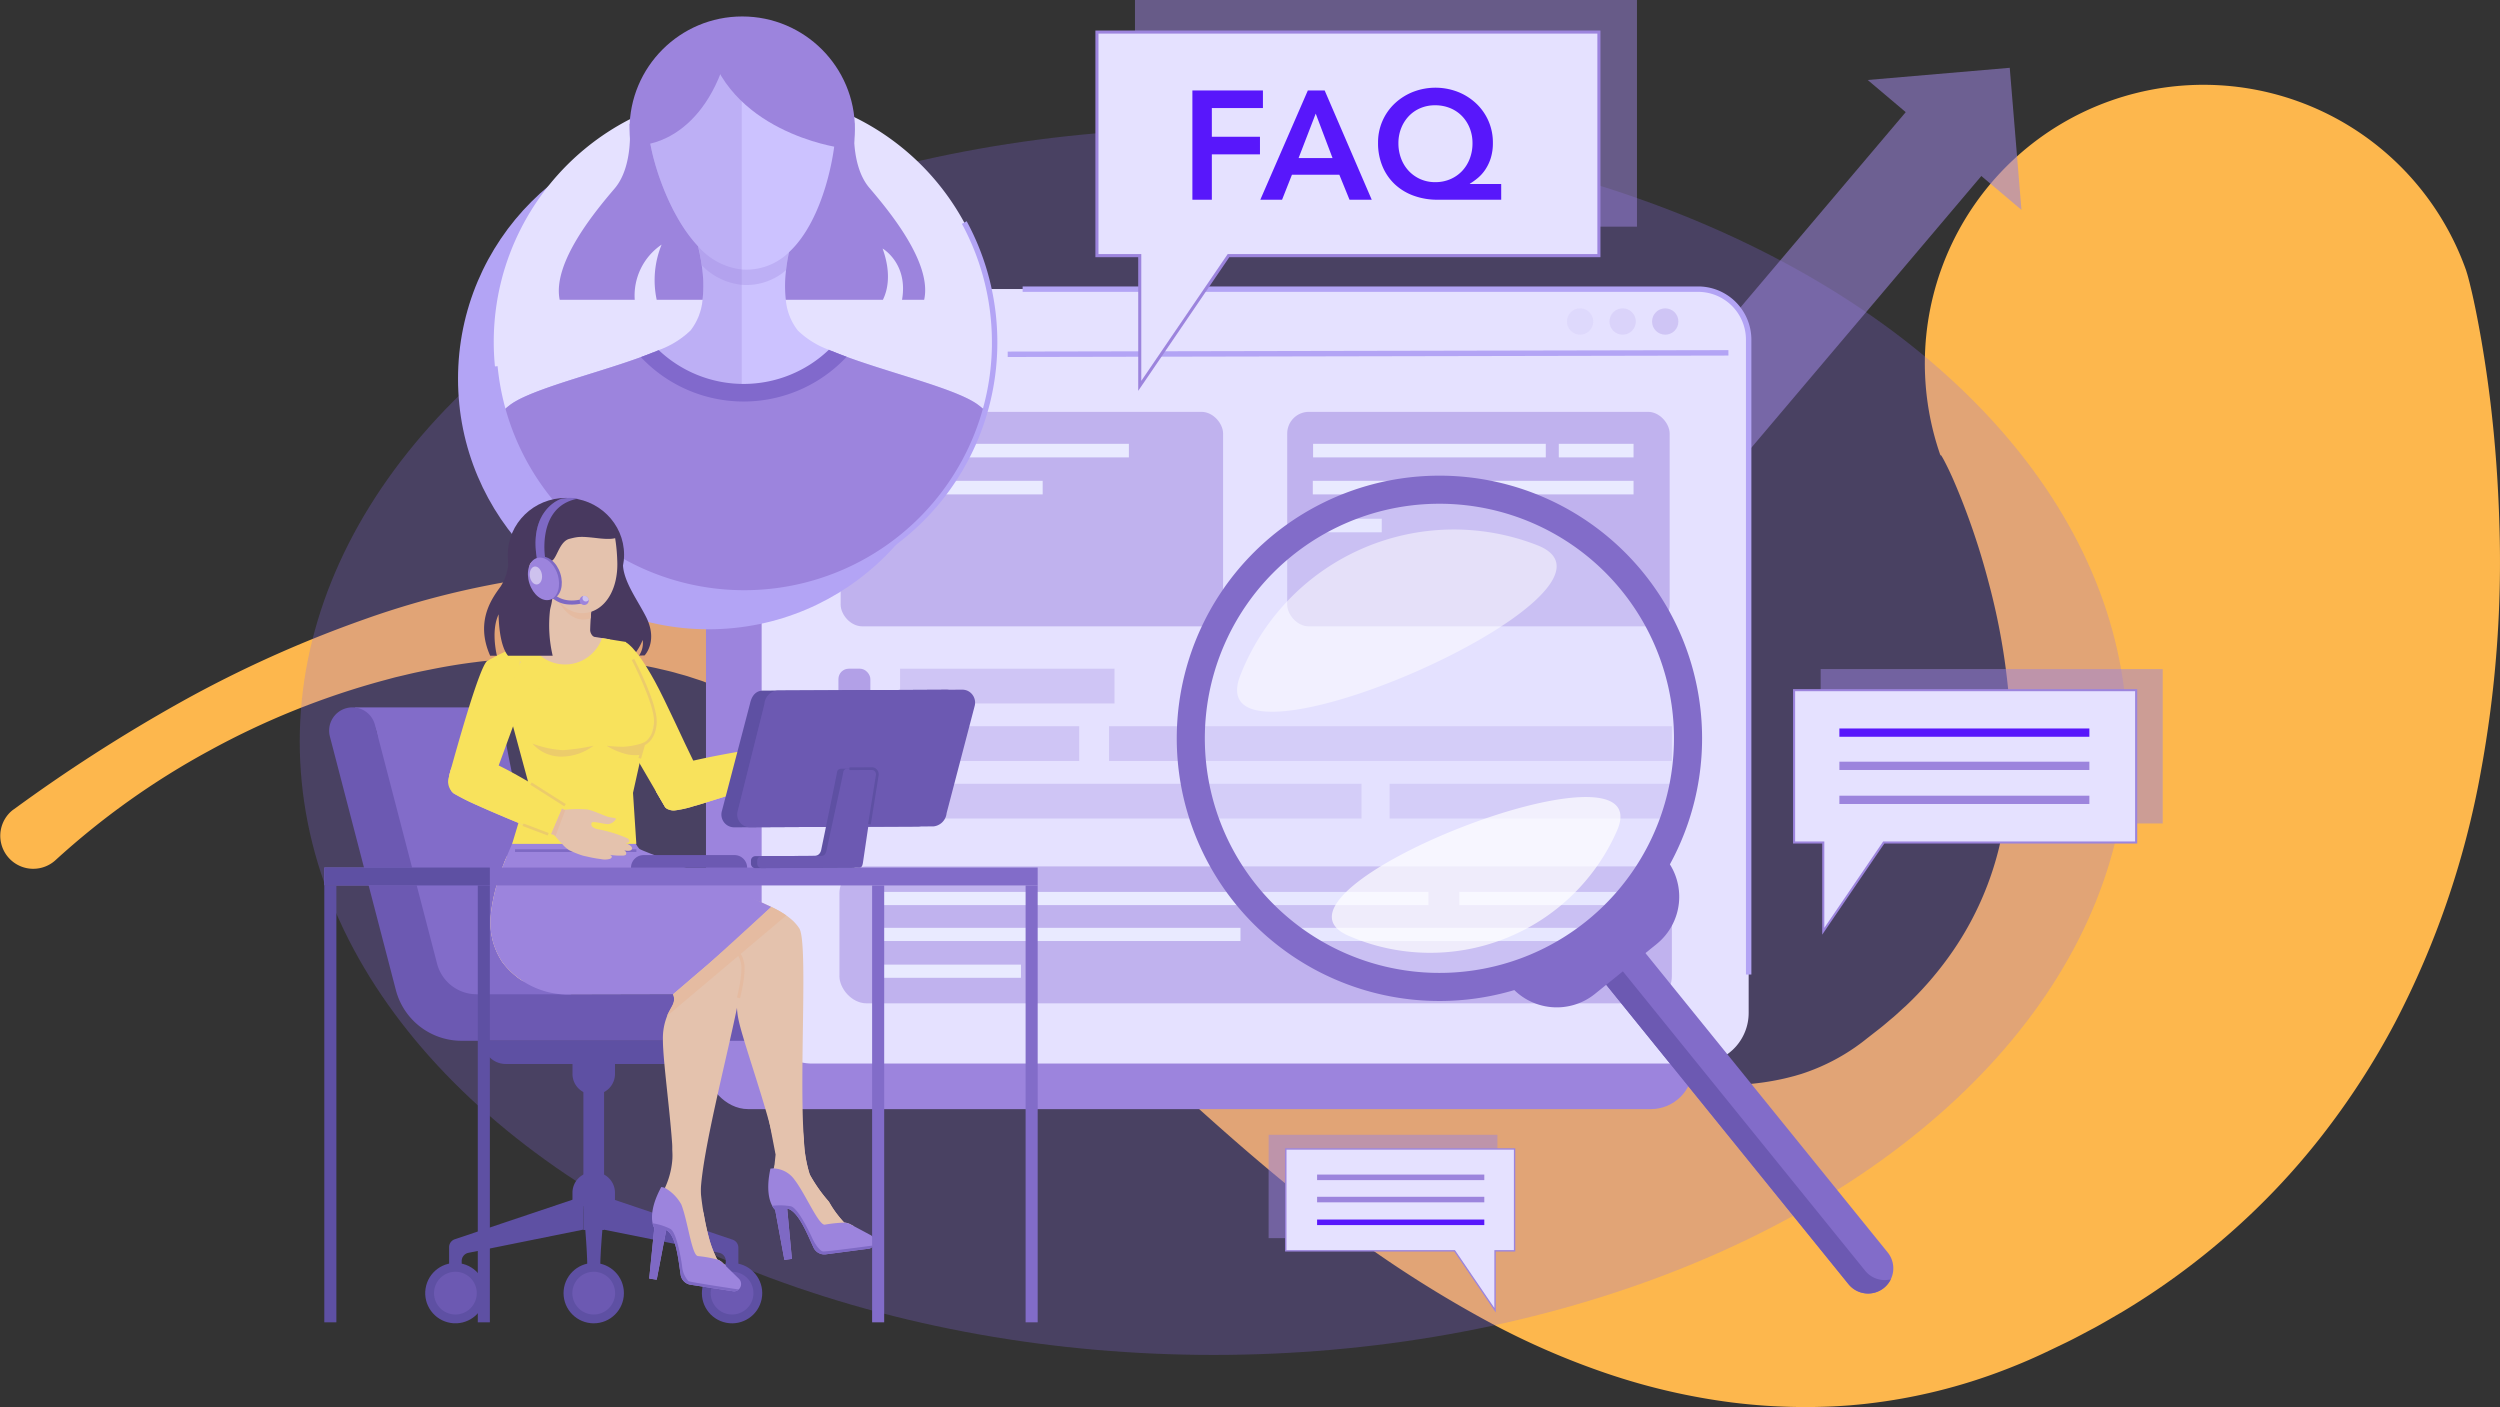 <svg xmlns="http://www.w3.org/2000/svg" width="400" height="225.129" viewBox="0 0 400 225.129">
  <rect x="0" y="0" width="400" height="225.129" fill="#333333" stroke="none"/>
  <g id="Grupo_132656" data-name="Grupo 132656" transform="translate(3728 12112)">
    <g id="Grupo_132655" data-name="Grupo 132655" transform="translate(-5800.545 -13317.514)">
      <g id="Grupo_132045" data-name="Grupo 132045">
        <g id="Grupo_132044" data-name="Grupo 132044">
          <g id="Grupo_130790" data-name="Grupo 130790" transform="translate(2072.545 1219.069)">
            <g id="Grupo_130789" data-name="Grupo 130789">
              <path id="Trazado_115813" data-name="Trazado 115813" d="M2074.727,1335.026a259.537,259.537,0,0,1,26.953-17.289,190.922,190.922,0,0,1,29.266-13.166,138.629,138.629,0,0,1,31.845-7.243,97.611,97.611,0,0,1,16.875-.23c1.426.136,2.857.239,4.289.457.716.1,1.434.186,2.151.3l2.151.387c1.449.253,2.822.568,4.244.858,1.391.345,2.8.664,4.186,1.062,11.133,3.068,21.509,8.245,30.981,14.093,9.5,5.86,18.191,12.422,26.553,18.711,4.176,3.153,8.293,6.231,12.366,9.137,2.037,1.466,4.064,2.859,6.082,4.231,1.01.664,2.017,1.347,3.027,1.987l3.119,1.988c8.685,5.525,17.205,10.751,25.717,15.234,4.252,2.243,8.489,4.3,12.7,6.1q3.157,1.352,6.283,2.5c2.082.764,4.159,1.431,6.208,2.028,8.2,2.414,16.01,3.393,22.762,2.783a41.706,41.706,0,0,0,4.89-.732c.787-.161,1.555-.359,2.315-.561l1.123-.331c.341-.119.681-.224,1.018-.353a32.676,32.676,0,0,0,7.621-3.952c.587-.415,1.163-.839,1.719-1.291l2.149-1.676c.743-.577,1.426-1.2,2.139-1.778.7-.6,1.345-1.229,2.019-1.824a54.751,54.751,0,0,0,6.8-7.75,50.187,50.187,0,0,0,8.071-17.374,71.02,71.02,0,0,0,1.892-20.256,106.319,106.319,0,0,0-3.51-22.35,114.475,114.475,0,0,0-3.538-11.2c-.677-1.821-1.4-3.609-2.136-5.305-.37-.841-.754-1.659-1.128-2.4-.187-.371-.373-.733-.545-1.029a4.16,4.16,0,0,0-.241-.392c-.032-.038-.078-.115-.093-.105l-.019,0s-.018-.027,0,.038l.063.263a44.583,44.583,0,1,1,84.018-29.859h0l.222.723.137.492.213.819.351,1.462c.218.938.405,1.823.585,2.7.357,1.746.665,3.431.957,5.1.572,3.33,1.045,6.6,1.438,9.859.784,6.516,1.242,13.007,1.434,19.55a185.7,185.7,0,0,1-3.026,39.844,140.564,140.564,0,0,1-13.665,39.841,122.752,122.752,0,0,1-11.823,18.25,114.085,114.085,0,0,1-14.861,15.682,117.763,117.763,0,0,1-16.949,12.346c-1.479.854-2.947,1.729-4.433,2.538-1.494.784-2.978,1.6-4.479,2.332l-2.254,1.082c-.766.363-1.448.7-2.361,1.109-1.722.792-3.473,1.519-5.243,2.2a89.237,89.237,0,0,1-22.01,5.426c-.939.115-1.885.192-2.826.278-.92.066-1.827.125-2.74.172-1.821.078-3.64.121-5.446.094a94.628,94.628,0,0,1-10.683-.727,102.785,102.785,0,0,1-19.895-4.6,123.985,123.985,0,0,1-17.551-7.5,188.929,188.929,0,0,1-29.4-19.254c-8.85-6.936-16.949-14.2-24.715-21.36l-3.026-2.8c-1.038-.961-2.032-1.932-3.044-2.9-1.981-1.941-3.937-3.884-5.812-5.828-3.787-3.89-7.384-7.767-10.945-11.548-7.1-7.568-13.954-14.85-21.215-21.278a98.654,98.654,0,0,0-23.381-15.939c-1.052-.509-2.127-.945-3.2-1.421l-1.628-.637-.816-.321c-.272-.1-.544-.18-.815-.271l-1.634-.535c-.55-.168-1.11-.311-1.666-.47-1.108-.334-2.253-.567-3.391-.842-1.144-.248-2.31-.46-3.469-.669-1.175-.161-2.342-.388-3.535-.5l-1.785-.2c-.6-.065-1.2-.1-1.8-.145-1.2-.1-2.409-.144-3.622-.179-1.212-.064-2.431-.022-3.651-.037-1.22.009-2.445.067-3.67.1-1.225.1-2.452.167-3.68.28-1.223.138-2.458.232-3.684.4-2.457.3-4.908.714-7.35,1.21-1.222.243-2.445.491-3.657.786l-1.825.43-1.812.488a126.79,126.79,0,0,0-27.954,11.261,124.4,124.4,0,0,0-24.627,17.538,5.276,5.276,0,0,1-7.146-7.763,5.449,5.449,0,0,1,.45-.371Z" transform="translate(-2072.545 -1219.069)" fill="#fdb74d"/>
              <g id="Grupo_80729" data-name="Grupo 80729" transform="translate(47.959 6.967)">
                <ellipse id="Elipse_4784" data-name="Elipse 4784" cx="146.218" cy="98.133" rx="146.218" ry="98.133" fill="#8c6df2" opacity="0.25" style="isolation: isolate"/>
              </g>
            </g>
          </g>
        </g>
      </g>
      <g id="Grupo_132404" data-name="Grupo 132404">
        <g id="Grupo_132403" data-name="Grupo 132403">
          <g id="Grupo_132402" data-name="Grupo 132402">
            <g id="Grupo_132157" data-name="Grupo 132157">
              <g id="Grupo_132156" data-name="Grupo 132156" opacity="0.56">
                <path id="Trazado_187913" data-name="Trazado 187913" d="M2395.98,1239.1l-6.422-5.426-68,80.337h-53.688v-15.833h46.346l63.247-74.722-6.089-5.145,22.729-1.948Z" fill="#9c84dd"/>
              </g>
            </g>
            <g id="Grupo_132158" data-name="Grupo 132158">
              <rect id="Rectángulo_43842" data-name="Rectángulo 43842" width="157.922" height="123.908" rx="6.749" transform="translate(2185.501 1259.066)" fill="#9c84dd"/>
            </g>
            <g id="Grupo_132159" data-name="Grupo 132159">
              <path id="Trazado_187914" data-name="Trazado 187914" d="M2352.331,1259.876v107.71a8.1,8.1,0,0,1-7.067,8.031,7.953,7.953,0,0,1-1.03.066H2202.51a7.933,7.933,0,0,1-2.036-.26,8.1,8.1,0,0,1-6.066-7.837v-107.71a8.1,8.1,0,0,1,7.071-8.031,7.283,7.283,0,0,1,1.031-.066h141.724a8.089,8.089,0,0,1,8.1,8.1Z" fill="#e5e1ff"/>
            </g>
            <g id="Grupo_132160" data-name="Grupo 132160">
              <path id="Trazado_187915" data-name="Trazado 187915" d="M2352.331,1259.876v2.259H2194.408v-2.259a8.1,8.1,0,0,1,7.071-8.031,7.283,7.283,0,0,1,1.031-.066h141.724a8.089,8.089,0,0,1,8.1,8.1Z" fill="#e5e1ff"/>
            </g>
            <g id="Grupo_132161" data-name="Grupo 132161">
              <rect id="Rectángulo_43843" data-name="Rectángulo 43843" width="115.314" height="0.869" transform="translate(2233.776 1261.766) rotate(-0.115)" fill="#b3a4f5"/>
            </g>
            <g id="Grupo_132168" data-name="Grupo 132168" opacity="0.3">
              <g id="Grupo_132163" data-name="Grupo 132163">
                <g id="Grupo_132162" data-name="Grupo 132162">
                  <circle id="Elipse_5274" data-name="Elipse 5274" cx="2.108" cy="2.108" r="2.108" transform="translate(2336.873 1254.849)" fill="#9c84dd"/>
                </g>
              </g>
              <g id="Grupo_132165" data-name="Grupo 132165" opacity="0.5">
                <g id="Grupo_132164" data-name="Grupo 132164">
                  <circle id="Elipse_5275" data-name="Elipse 5275" cx="2.108" cy="2.108" r="2.108" transform="translate(2330.062 1254.849)" fill="#9c84dd"/>
                </g>
              </g>
              <g id="Grupo_132167" data-name="Grupo 132167" opacity="0.3">
                <g id="Grupo_132166" data-name="Grupo 132166">
                  <circle id="Elipse_5276" data-name="Elipse 5276" cx="2.108" cy="2.108" r="2.108" transform="translate(2323.25 1254.849)" fill="#9c84dd"/>
                </g>
              </g>
            </g>
            <g id="Grupo_132169" data-name="Grupo 132169">
              <path id="Trazado_187916" data-name="Trazado 187916" d="M2352.765,1361.437h-.868V1259.876a7.653,7.653,0,0,0-7.663-7.663H2236.166v-.869h108.068a8.522,8.522,0,0,1,8.531,8.532Z" fill="#b3a4f5"/>
            </g>
            <g id="Grupo_132171" data-name="Grupo 132171" opacity="0.7">
              <g id="Grupo_132170" data-name="Grupo 132170">
                <rect id="Rectángulo_43844" data-name="Rectángulo 43844" width="5.11" height="5.562" rx="1.659" transform="translate(2206.693 1330.916)" fill="#9c84dd"/>
              </g>
            </g>
            <g id="Grupo_132173" data-name="Grupo 132173" opacity="0.3">
              <g id="Grupo_132172" data-name="Grupo 132172">
                <rect id="Rectángulo_43845" data-name="Rectángulo 43845" width="73.828" height="5.562" transform="translate(2216.561 1330.916)" fill="#9c84dd"/>
              </g>
            </g>
            <g id="Grupo_132175" data-name="Grupo 132175" opacity="0.3">
              <g id="Grupo_132174" data-name="Grupo 132174">
                <rect id="Rectángulo_43846" data-name="Rectángulo 43846" width="90.05" height="5.562" transform="translate(2249.997 1321.71)" fill="#9c84dd"/>
              </g>
            </g>
            <g id="Grupo_132177" data-name="Grupo 132177" opacity="0.3">
              <g id="Grupo_132176" data-name="Grupo 132176">
                <rect id="Rectángulo_43847" data-name="Rectángulo 43847" width="45.163" height="5.562" transform="translate(2294.884 1330.916)" fill="#9c84dd"/>
              </g>
            </g>
            <g id="Grupo_132179" data-name="Grupo 132179" opacity="0.7">
              <g id="Grupo_132178" data-name="Grupo 132178">
                <rect id="Rectángulo_43848" data-name="Rectángulo 43848" width="5.11" height="5.562" rx="1.659" transform="translate(2206.693 1321.71)" fill="#9c84dd"/>
              </g>
            </g>
            <g id="Grupo_132181" data-name="Grupo 132181" opacity="0.3">
              <g id="Grupo_132180" data-name="Grupo 132180">
                <rect id="Rectángulo_43849" data-name="Rectángulo 43849" width="28.658" height="5.562" transform="translate(2216.561 1321.71)" fill="#9c84dd"/>
              </g>
            </g>
            <g id="Grupo_132183" data-name="Grupo 132183" opacity="0.7">
              <g id="Grupo_132182" data-name="Grupo 132182">
                <rect id="Rectángulo_43850" data-name="Rectángulo 43850" width="5.11" height="5.562" rx="1.659" transform="translate(2206.693 1312.505)" fill="#9c84dd"/>
              </g>
            </g>
            <g id="Grupo_132185" data-name="Grupo 132185" opacity="0.3">
              <g id="Grupo_132184" data-name="Grupo 132184">
                <rect id="Rectángulo_43851" data-name="Rectángulo 43851" width="34.305" height="5.562" transform="translate(2216.561 1312.505)" fill="#9c84dd"/>
              </g>
            </g>
            <g id="Grupo_132187" data-name="Grupo 132187" opacity="0.5">
              <g id="Grupo_132186" data-name="Grupo 132186">
                <rect id="Rectángulo_43852" data-name="Rectángulo 43852" width="133.195" height="21.912" rx="4.343" transform="translate(2206.852 1344.135)" fill="#9c84dd"/>
              </g>
            </g>
            <g id="Grupo_132193" data-name="Grupo 132193">
              <g id="Grupo_132188" data-name="Grupo 132188">
                <rect id="Rectángulo_43853" data-name="Rectángulo 43853" width="88.576" height="2.108" transform="translate(2212.516 1348.22)" fill="#e9eaff"/>
              </g>
              <g id="Grupo_132189" data-name="Grupo 132189">
                <rect id="Rectángulo_43854" data-name="Rectángulo 43854" width="58.144" height="2.108" transform="translate(2276.351 1353.967)" fill="#e9eaff"/>
              </g>
              <g id="Grupo_132190" data-name="Grupo 132190">
                <rect id="Rectángulo_43855" data-name="Rectángulo 43855" width="28.453" height="2.108" transform="translate(2306.041 1348.22)" fill="#e9eaff"/>
              </g>
              <g id="Grupo_132191" data-name="Grupo 132191">
                <rect id="Rectángulo_43856" data-name="Rectángulo 43856" width="58.617" height="2.108" transform="translate(2212.405 1353.967)" fill="#e9eaff"/>
              </g>
              <g id="Grupo_132192" data-name="Grupo 132192">
                <rect id="Rectángulo_43857" data-name="Rectángulo 43857" width="23.493" height="2.108" transform="translate(2212.405 1359.854)" fill="#e9eaff"/>
              </g>
            </g>
            <g id="Grupo_132195" data-name="Grupo 132195" opacity="0.5">
              <g id="Grupo_132194" data-name="Grupo 132194">
                <rect id="Rectángulo_43858" data-name="Rectángulo 43858" width="61.192" height="34.321" rx="3.466" transform="translate(2207.049 1271.408)" fill="#9c84dd"/>
              </g>
            </g>
            <g id="Grupo_132197" data-name="Grupo 132197" opacity="0.5">
              <g id="Grupo_132196" data-name="Grupo 132196">
                <rect id="Rectángulo_43859" data-name="Rectángulo 43859" width="61.192" height="34.321" rx="3.466" transform="translate(2278.499 1271.408)" fill="#9c84dd"/>
              </g>
            </g>
            <g id="Grupo_132198" data-name="Grupo 132198">
              <rect id="Rectángulo_43860" data-name="Rectángulo 43860" width="37.232" height="2.172" transform="translate(2282.64 1276.525)" fill="#e9eaff"/>
            </g>
            <g id="Grupo_132199" data-name="Grupo 132199">
              <rect id="Rectángulo_43861" data-name="Rectángulo 43861" width="24.44" height="2.172" transform="translate(2309.472 1282.445)" fill="#e9eaff"/>
            </g>
            <g id="Grupo_132200" data-name="Grupo 132200">
              <rect id="Rectángulo_43862" data-name="Rectángulo 43862" width="11.96" height="2.172" transform="translate(2321.952 1276.525)" fill="#e9eaff"/>
            </g>
            <g id="Grupo_132201" data-name="Grupo 132201">
              <rect id="Rectángulo_43863" data-name="Rectángulo 43863" width="24.638" height="2.172" transform="translate(2282.593 1282.445)" fill="#e9eaff"/>
            </g>
            <g id="Grupo_132202" data-name="Grupo 132202">
              <rect id="Rectángulo_43864" data-name="Rectángulo 43864" width="11.03" height="2.172" transform="translate(2282.593 1288.51)" fill="#e9eaff"/>
            </g>
            <g id="Grupo_132203" data-name="Grupo 132203">
              <rect id="Rectángulo_43865" data-name="Rectángulo 43865" width="40.628" height="2.172" transform="translate(2212.537 1276.525)" fill="#e9eaff"/>
            </g>
            <g id="Grupo_132204" data-name="Grupo 132204">
              <rect id="Rectángulo_43866" data-name="Rectángulo 43866" width="26.886" height="2.172" transform="translate(2212.486 1282.445)" fill="#e9eaff"/>
            </g>
            <g id="Grupo_132214" data-name="Grupo 132214">
              <g id="Grupo_132206" data-name="Grupo 132206" opacity="0.5">
                <g id="Grupo_132205" data-name="Grupo 132205">
                  <path id="Trazado_187917" data-name="Trazado 187917" d="M2334.46,1205.514h-80.317v36.263h4.881l1.024,14.571,13.177-14.571h61.235Z" fill="#9c84dd"/>
                </g>
              </g>
              <g id="Grupo_132207" data-name="Grupo 132207">
                <path id="Trazado_187918" data-name="Trazado 187918" d="M2328.371,1210.644h-80.317v35.771h6.85v20.839l14.2-20.839h59.266Z" fill="#e5e1ff"/>
              </g>
              <g id="Grupo_132209" data-name="Grupo 132209">
                <g id="Grupo_132208" data-name="Grupo 132208">
                  <path id="Trazado_187919" data-name="Trazado 187919" d="M2254.658,1268.052v-21.391h-6.85V1210.4h80.809v36.263h-59.382Zm-6.358-21.883h6.851v20.287l13.824-20.287h59.15V1210.89H2248.3Z" fill="#9c84dd"/>
                </g>
              </g>
              <g id="Grupo_132213" data-name="Grupo 132213">
                <g id="Grupo_132210" data-name="Grupo 132210">
                  <path id="Trazado_187920" data-name="Trazado 187920" d="M2263.328,1219.988h11.285v2.815h-8.174v4.593h7.7v2.815h-7.7v7.26h-3.111Z" fill="#5817fb"/>
                </g>
                <g id="Grupo_132211" data-name="Grupo 132211">
                  <path id="Trazado_187921" data-name="Trazado 187921" d="M2281.8,1219.988h2.692l7.531,17.483h-3.556l-1.629-4h-7.581l-1.581,4h-3.481Zm3.951,10.816-2.691-7.112-2.741,7.112Z" fill="#5817fb"/>
                </g>
                <g id="Grupo_132212" data-name="Grupo 132212">
                  <path id="Trazado_187922" data-name="Trazado 187922" d="M2312.738,1237.471h-10.174a11.061,11.061,0,0,1-3.79-.63,8.8,8.8,0,0,1-3.012-1.8,8.318,8.318,0,0,1-2-2.865,9.561,9.561,0,0,1-.728-3.815,8.522,8.522,0,0,1,2.716-6.334,9.193,9.193,0,0,1,2.926-1.827,9.926,9.926,0,0,1,7.087,0,9.179,9.179,0,0,1,2.926,1.827,8.528,8.528,0,0,1,2.717,6.334,8.048,8.048,0,0,1-.334,2.432,7.146,7.146,0,0,1-.876,1.852,6.385,6.385,0,0,1-1.2,1.346,10.386,10.386,0,0,1-1.272.914v.049h5.013Zm-10.593-15.112a5.892,5.892,0,0,0-2.334.457,5.506,5.506,0,0,0-1.852,1.271,5.979,5.979,0,0,0-1.222,1.926,6.464,6.464,0,0,0-.445,2.42,6.823,6.823,0,0,0,.445,2.482,5.9,5.9,0,0,0,1.235,1.975,5.7,5.7,0,0,0,1.864,1.3,5.823,5.823,0,0,0,2.358.469,6,6,0,0,0,2.383-.469,5.648,5.648,0,0,0,1.889-1.3,5.919,5.919,0,0,0,1.235-1.975,6.823,6.823,0,0,0,.444-2.482,6.464,6.464,0,0,0-.444-2.42,5.882,5.882,0,0,0-1.235-1.926,5.581,5.581,0,0,0-1.889-1.271A6.267,6.267,0,0,0,2302.145,1222.359Z" fill="#5817fb"/>
                </g>
              </g>
            </g>
            <g id="Grupo_132236" data-name="Grupo 132236">
              <g id="Grupo_132215" data-name="Grupo 132215">
                <path id="Trazado_187923" data-name="Trazado 187923" d="M2373.977,1411.58h0a4.035,4.035,0,0,1-5.675-.6l-40.823-50.444,6.277-5.073,40.823,50.444A4.035,4.035,0,0,1,2373.977,1411.58Z" fill="#826cc9"/>
              </g>
              <g id="Grupo_132216" data-name="Grupo 132216">
                <path id="Trazado_187924" data-name="Trazado 187924" d="M2375.069,1410.207a4.035,4.035,0,0,1-6.767.771l-40.823-50.444,2.663-2.152,40.823,50.444A4.03,4.03,0,0,0,2375.069,1410.207Z" fill="#6c59b2"/>
              </g>
              <g id="Grupo_132217" data-name="Grupo 132217">
                <path id="Trazado_187925" data-name="Trazado 187925" d="M2337.608,1356.558l-9.863,7.973a9.73,9.73,0,0,1-13.683-1.451h0l25-20.2h0A9.728,9.728,0,0,1,2337.608,1356.558Z" fill="#826cc9"/>
              </g>
              <g id="Grupo_132235" data-name="Grupo 132235">
                <g id="Grupo_132222" data-name="Grupo 132222" opacity="0.3">
                  <g id="Grupo_132221" data-name="Grupo 132221">
                    <g id="Grupo_132220" data-name="Grupo 132220">
                      <g id="Grupo_132219" data-name="Grupo 132219">
                        <g id="Grupo_132218" data-name="Grupo 132218">
                          <circle id="Elipse_5277" data-name="Elipse 5277" cx="39.78" cy="39.78" r="39.78" transform="matrix(0.542, -0.84, 0.84, 0.542, 2247.86, 1335.511)" fill="#e1e2ff"/>
                        </g>
                      </g>
                    </g>
                  </g>
                </g>
                <g id="Grupo_132227" data-name="Grupo 132227" opacity="0.7">
                  <g id="Grupo_132226" data-name="Grupo 132226">
                    <g id="Grupo_132225" data-name="Grupo 132225">
                      <g id="Grupo_132224" data-name="Grupo 132224">
                        <g id="Grupo_132223" data-name="Grupo 132223">
                          <path id="Trazado_187926" data-name="Trazado 187926" d="M2331.267,1338.421a32.638,32.638,0,0,1-42.99,16.8C2271.767,1347.987,2338.5,1321.911,2331.267,1338.421Z" fill="#fff"/>
                        </g>
                      </g>
                    </g>
                  </g>
                </g>
                <g id="Grupo_132232" data-name="Grupo 132232" opacity="0.5">
                  <g id="Grupo_132231" data-name="Grupo 132231">
                    <g id="Grupo_132230" data-name="Grupo 132230">
                      <g id="Grupo_132229" data-name="Grupo 132229">
                        <g id="Grupo_132228" data-name="Grupo 132228">
                          <path id="Trazado_187927" data-name="Trazado 187927" d="M2318.509,1292.748A36.678,36.678,0,0,0,2271,1313.561C2263.625,1332.429,2337.376,1300.121,2318.509,1292.748Z" fill="#fff"/>
                        </g>
                      </g>
                    </g>
                  </g>
                </g>
                <g id="Grupo_132234" data-name="Grupo 132234">
                  <g id="Grupo_132233" data-name="Grupo 132233">
                    <path id="Trazado_187928" data-name="Trazado 187928" d="M2321.192,1361.461a42.027,42.027,0,1,1,20.156-20.951A41.988,41.988,0,0,1,2321.192,1361.461Zm-34.72-71.585a37.533,37.533,0,1,0,31.44-.608A37.529,37.529,0,0,0,2286.472,1289.876Z" fill="#826cc9"/>
                  </g>
                </g>
              </g>
            </g>
            <g id="Grupo_132237" data-name="Grupo 132237">
              <circle id="Elipse_5278" data-name="Elipse 5278" cx="40.074" cy="40.074" r="40.074" transform="translate(2145.829 1226.052)" fill="#b3a4f5"/>
            </g>
            <g id="Grupo_132239" data-name="Grupo 132239">
              <g id="Grupo_132238" data-name="Grupo 132238">
                <path id="Trazado_187929" data-name="Trazado 187929" d="M2152.853,1250.052a40.169,40.169,0,0,1,20.489-25.471q1.353-.693,2.765-1.287c.22-.093.446-.187.669-.272a.433.433,0,0,1,.078-.031q.894-.359,1.808-.669a39.636,39.636,0,0,1,7.636-1.79q1.728-.229,3.5-.309c.6-.029,1.206-.041,1.816-.041a40.006,40.006,0,0,1,12.954,2.14q.56.19,1.113.4c.259.1.516.2.773.3.2.075.4.155.591.241q1.108.459,2.184.988a40.075,40.075,0,0,1,22.458,36.007c0,.209,0,.419,0,.628a40.074,40.074,0,1,1-78.832-10.834Z" fill="#e5e1ff"/>
              </g>
            </g>
            <g id="Grupo_132254" data-name="Grupo 132254">
              <g id="Grupo_132240" data-name="Grupo 132240">
                <path id="Trazado_187930" data-name="Trazado 187930" d="M2220.409,1253.485h-3.539c1.019-5.834-3.112-8.207-3.112-8.207,1.475,4.085.752,6.794.049,8.207h-36.19a15.031,15.031,0,0,1,.786-8.833,9.846,9.846,0,0,0-4.3,8.833h-12.005c-1.221-5.922,5.762-14.259,8.795-17.822,3.105-3.647,2.381-10.318,2.381-10.318l35.985-.1s-.724,6.671,2.381,10.318C2214.687,1239.143,2221.738,1247.559,2220.409,1253.485Z" fill="#9c84dd"/>
              </g>
              <g id="Grupo_132241" data-name="Grupo 132241">
                <circle id="Elipse_5279" data-name="Elipse 5279" cx="18.031" cy="18.031" r="18.031" transform="translate(2173.273 1208.148)" fill="#9c84dd"/>
              </g>
              <g id="Grupo_132243" data-name="Grupo 132243">
                <g id="Grupo_132242" data-name="Grupo 132242">
                  <path id="Trazado_187931" data-name="Trazado 187931" d="M2230.172,1271.223a40.084,40.084,0,0,1-77.11,0c.312-.291.647-.578,1-.856.1-.078.213-.156.326-.234a1.261,1.261,0,0,1,.13-.087c.135-.091.278-.183.426-.269.065-.04.134-.079.208-.118.348-.2.734-.391,1.151-.586.143-.07.287-.135.439-.2.708-.313,1.494-.626,2.336-.943l.352-.126c.365-.134.739-.269,1.125-.4.2-.074.4-.144.608-.213.165-.052.326-.109.487-.161.126-.048.256-.087.386-.13,1.494-.495,3.084-.995,4.7-1.5.356-.108.712-.221,1.068-.334.986-.309,1.981-.621,2.962-.938.209-.066.413-.135.621-.2.348-.117.7-.23,1.043-.348l.812-.273c.63-.213,1.242-.43,1.841-.647.343-.126.682-.257,1.017-.383.143-.056.282-.108.425-.165.183-.073.37-.143.548-.217.3-.117.582-.239.864-.36a14.324,14.324,0,0,0,5.1-3.145,9.31,9.31,0,0,0,1.92-4.9,21.564,21.564,0,0,0-.135-5.529,30.276,30.276,0,0,0-.6-3.071v0c-.143-.556-.243-.877-.243-.877h15.28s-.226.721-.478,1.867v.005a28.785,28.785,0,0,0-.469,2.875,20.189,20.189,0,0,0-.035,4.734,9.268,9.268,0,0,0,1.92,4.9,14.036,14.036,0,0,0,4.968,3.088c.178.078.352.152.535.226s.369.152.556.226c.056.026.112.048.169.069.13.053.265.1.4.157.386.152.786.3,1.185.451q.756.275,1.538.548c.217.074.434.147.656.226,1.25.425,2.545.842,3.848,1.25.338.109.682.218,1.025.326.43.135.864.269,1.294.408.143.044.287.087.43.135.287.087.573.178.856.265,2.024.634,3.974,1.26,5.715,1.885.209.069.409.148.608.217,1.2.443,2.281.882,3.193,1.325.152.074.3.143.434.217.213.109.408.217.595.326.07.039.13.074.191.113s.143.087.213.134a6.694,6.694,0,0,1,.56.391C2229.52,1270.645,2229.859,1270.932,2230.172,1271.223Z" fill="#ccc2ff"/>
                </g>
              </g>
              <g id="Grupo_132245" data-name="Grupo 132245" opacity="0.3">
                <g id="Grupo_132244" data-name="Grupo 132244">
                  <path id="Trazado_187932" data-name="Trazado 187932" d="M2199.257,1244s-.226.721-.478,1.867v.005a28.785,28.785,0,0,0-.469,2.875,9.658,9.658,0,0,1-7.006,2.35.481.481,0,0,1-.074-.009,10.368,10.368,0,0,1-6.406-3.136,30.276,30.276,0,0,0-.6-3.071v0c-.143-.556-.243-.877-.243-.877Z" fill="#9c84dd"/>
                </g>
              </g>
              <g id="Grupo_132246" data-name="Grupo 132246">
                <path id="Trazado_187933" data-name="Trazado 187933" d="M2206.206,1226.648c0,2.906-1.759,13.985-7.427,19.223v.005a9.777,9.777,0,0,1-7.475,2.762.376.376,0,0,1-.074-.009,10.785,10.785,0,0,1-7.01-3.744v0c-5.181-5.507-7.822-15.4-7.822-18.233a14.91,14.91,0,0,1,14.832-14.906h.074A14.905,14.905,0,0,1,2206.206,1226.648Z" fill="#ccc2ff"/>
              </g>
              <g id="Grupo_132248" data-name="Grupo 132248" opacity="0.3">
                <g id="Grupo_132247" data-name="Grupo 132247">
                  <path id="Trazado_187934" data-name="Trazado 187934" d="M2191.23,1211.742V1298.4H2179.3a40.169,40.169,0,0,1-26.242-27.18c.312-.291.647-.578,1-.856.1-.078.213-.156.326-.234a1.261,1.261,0,0,1,.13-.087c.135-.091.278-.183.426-.269.065-.04.134-.079.208-.118.348-.2.734-.391,1.151-.586.143-.07.287-.135.439-.2.708-.313,1.494-.626,2.336-.943l.352-.126c.365-.134.739-.269,1.125-.4.2-.074.4-.144.608-.213.165-.052.326-.109.487-.161.126-.048.256-.087.386-.13,1.494-.495,3.084-.995,4.7-1.5.356-.108.712-.221,1.068-.334.986-.309,1.981-.621,2.962-.938.209-.066.413-.135.621-.2.348-.117.7-.23,1.043-.348l.812-.273c.63-.213,1.242-.43,1.841-.647.343-.126.682-.257,1.017-.383.143-.056.282-.108.425-.165.183-.073.37-.143.548-.217.3-.117.582-.239.864-.36a14.324,14.324,0,0,0,5.1-3.145,9.31,9.31,0,0,0,1.92-4.9,25.182,25.182,0,0,0-.739-8.6v0c-5.181-5.507-7.822-15.4-7.822-18.233A14.91,14.91,0,0,1,2191.23,1211.742Z" fill="#9c84dd"/>
                </g>
              </g>
              <g id="Grupo_132249" data-name="Grupo 132249">
                <path id="Trazado_187935" data-name="Trazado 187935" d="M2230.172,1271.222a40.089,40.089,0,0,1-77.112,0c.314-.29.651-.576,1.006-.853.1-.081.21-.158.324-.236.042-.031.086-.06.13-.088.135-.091.278-.179.428-.268.065-.039.135-.077.205-.116.348-.2.734-.4,1.152-.589.142-.068.288-.135.438-.2.708-.313,1.494-.627,2.34-.941l.35-.13c.363-.132.739-.267,1.123-.4.2-.07.405-.14.612-.21l.483-.164c.13-.044.259-.085.389-.13,1.494-.495,3.084-.993,4.7-1.5.353-.111.711-.22,1.066-.334.989-.309,1.982-.623,2.963-.939.207-.068.415-.135.619-.2.351-.114.7-.228,1.043-.345.275-.091.545-.181.815-.275.627-.212,1.242-.43,1.839-.648.345-.125.685-.254,1.017-.381.142-.052.285-.109.425-.164l.55-.218a19.232,19.232,0,0,0,28.621-.189l.555.226c.057.023.112.046.169.067.132.054.267.106.4.158.387.151.783.3,1.186.449.5.184,1.014.366,1.535.547l.656.226c1.251.425,2.545.843,3.847,1.253.343.109.682.218,1.025.324.433.138.866.272,1.3.407.142.044.288.089.43.135.286.088.571.179.856.267,2.021.636,3.974,1.261,5.715,1.884.207.072.41.147.609.22,1.2.441,2.278.882,3.191,1.323.15.073.3.145.436.218.21.109.407.218.594.324.067.039.129.075.192.114l.212.132a6.734,6.734,0,0,1,.561.4C2229.521,1270.646,2229.858,1270.932,2230.172,1271.222Z" fill="#9c84dd"/>
              </g>
              <g id="Grupo_132251" data-name="Grupo 132251">
                <g id="Grupo_132250" data-name="Grupo 132250">
                  <path id="Trazado_187936" data-name="Trazado 187936" d="M2208.01,1262.6a22.568,22.568,0,0,1-32.926.051c.69-.252,1.356-.506,1.992-.763.294-.119.582-.237.863-.359a19.746,19.746,0,0,0,27.226-.057c.175.077.352.152.533.227C2206.428,1262,2207.2,1262.3,2208.01,1262.6Z" fill="#8169cc"/>
                </g>
              </g>
              <g id="Grupo_132252" data-name="Grupo 132252">
                <path id="Trazado_187937" data-name="Trazado 187937" d="M2175.759,1228.628s10.422-.677,13.757-17.145C2189.516,1211.483,2175.133,1211.483,2175.759,1228.628Z" fill="#9c84dd"/>
              </g>
              <g id="Grupo_132253" data-name="Grupo 132253">
                <path id="Trazado_187938" data-name="Trazado 187938" d="M2206.713,1229.1s-18.031-2.5-21.157-17.509c0,0,8.963-2.71,16.05,2.084s5.524,15.321,5.524,15.321Z" fill="#9c84dd"/>
              </g>
            </g>
            <g id="Grupo_132256" data-name="Grupo 132256">
              <g id="Grupo_132255" data-name="Grupo 132255">
                <path id="Trazado_187939" data-name="Trazado 187939" d="M2191.616,1300.766a40.136,40.136,0,0,1-24.627-8.344,40.372,40.372,0,0,1-15.693-28.237l.864-.084a39.638,39.638,0,0,0,79.09-3.222c0-.207,0-.414,0-.621a39.7,39.7,0,0,0-4.8-18.928l.763-.415a40.571,40.571,0,0,1,4.907,19.343c0,.212,0,.423-.005.635a40.389,40.389,0,0,1-15.876,31.529A40.138,40.138,0,0,1,2191.616,1300.766Z" fill="#b3a4f5"/>
              </g>
            </g>
            <g id="Grupo_132372" data-name="Grupo 132372">
              <g id="Grupo_132356" data-name="Grupo 132356">
                <g id="Grupo_132275" data-name="Grupo 132275">
                  <g id="Grupo_132257" data-name="Grupo 132257">
                    <path id="Trazado_187940" data-name="Trazado 187940" d="M2164.01,1364.751l-20.658-.057c-2.693-4.067-9.987-37.643-10.419-41.26a5.665,5.665,0,0,0-3.621-4.693c0-.016,0-.032,0-.047h20.3a5.672,5.672,0,0,1,3.756,4.74C2153.815,1327.19,2161.595,1362.961,2164.01,1364.751Z" fill="#826cc9"/>
                  </g>
                  <g id="Grupo_132258" data-name="Grupo 132258">
                    <path id="Trazado_187941" data-name="Trazado 187941" d="M2193.085,1364.594H2148.8a6.532,6.532,0,0,1-6.321-4.887l-9.947-38.227a3.722,3.722,0,0,0-4.54-2.665h0a3.722,3.722,0,0,0-2.665,4.54l10.553,40.557a10.861,10.861,0,0,0,10.511,8.127h46.7a3.723,3.723,0,0,0,3.723-3.723h0A3.722,3.722,0,0,0,2193.085,1364.594Z" fill="#6c59b2"/>
                  </g>
                  <g id="Grupo_132266" data-name="Grupo 132266">
                    <g id="Grupo_132259" data-name="Grupo 132259">
                      <path id="Rectángulo_43867" data-name="Rectángulo 43867" d="M0,0H35.414a0,0,0,0,1,0,0V.13a3.626,3.626,0,0,1-3.626,3.626H3.626A3.626,3.626,0,0,1,0,.13V0A0,0,0,0,1,0,0Z" transform="translate(2149.835 1371.994)" fill="#5e50a3"/>
                    </g>
                    <g id="Grupo_132260" data-name="Grupo 132260">
                      <rect id="Rectángulo_43868" data-name="Rectángulo 43868" width="3.309" height="27.365" transform="translate(2165.888 1374.945)" fill="#5e50a3"/>
                    </g>
                    <g id="Grupo_132261" data-name="Grupo 132261">
                      <path id="Rectángulo_43869" data-name="Rectángulo 43869" d="M0,0H6.8a0,0,0,0,1,0,0V2.174A3.281,3.281,0,0,1,3.516,5.455H3.281A3.281,3.281,0,0,1,0,2.174V0A0,0,0,0,1,0,0Z" transform="translate(2164.144 1375.169)" fill="#5e50a3"/>
                    </g>
                    <g id="Grupo_132262" data-name="Grupo 132262">
                      <path id="Rectángulo_43870" data-name="Rectángulo 43870" d="M0,0H6.8a0,0,0,0,1,0,0V2.174A3.281,3.281,0,0,1,3.516,5.455H3.281A3.281,3.281,0,0,1,0,2.174V0A0,0,0,0,1,0,0Z" transform="translate(2170.94 1398.521) rotate(-180)" fill="#5e50a3"/>
                    </g>
                    <g id="Grupo_132263" data-name="Grupo 132263">
                      <path id="Trazado_187942" data-name="Trazado 187942" d="M2165.91,1396.877l-20.593,6.915a1.342,1.342,0,0,0-.915,1.272v5.116h2.013v-2.9a1.341,1.341,0,0,1,1.075-1.315l18.4-3.718Z" fill="#5e50a3"/>
                    </g>
                    <g id="Grupo_132264" data-name="Grupo 132264">
                      <path id="Trazado_187943" data-name="Trazado 187943" d="M2169.062,1396.877l.023,5.366,18.507,3.709a1.342,1.342,0,0,1,1.078,1.316v2.912h2.012v-5.044a1.342,1.342,0,0,0-.913-1.272Z" fill="#5e50a3"/>
                    </g>
                    <g id="Grupo_132265" data-name="Grupo 132265">
                      <path id="Trazado_187944" data-name="Trazado 187944" d="M2169.377,1396.524l-3.6-.048.554,7.683q.209,2.874.208,5.757v.264h2.012q0-3.146.247-6.282Z" fill="#5e50a3"/>
                    </g>
                  </g>
                  <g id="Grupo_132270" data-name="Grupo 132270">
                    <g id="Grupo_132267" data-name="Grupo 132267">
                      <circle id="Elipse_5280" data-name="Elipse 5280" cx="4.829" cy="4.829" r="4.829" transform="translate(2139.875 1416.418) rotate(-80.874)" fill="#5e50a3"/>
                    </g>
                    <g id="Grupo_132268" data-name="Grupo 132268">
                      <circle id="Elipse_5281" data-name="Elipse 5281" cx="4.829" cy="4.829" r="4.829" transform="translate(2162.713 1407.587)" fill="#5e50a3"/>
                    </g>
                    <g id="Grupo_132269" data-name="Grupo 132269">
                      <circle id="Elipse_5282" data-name="Elipse 5282" cx="4.829" cy="4.829" r="4.829" transform="matrix(0.192, -0.981, 0.981, 0.192, 2184.011, 1416.23)" fill="#5e50a3"/>
                    </g>
                  </g>
                  <g id="Grupo_132274" data-name="Grupo 132274">
                    <g id="Grupo_132271" data-name="Grupo 132271">
                      <circle id="Elipse_5283" data-name="Elipse 5283" cx="3.421" cy="3.421" r="3.421" transform="translate(2141.988 1408.995)" fill="#6c59b2"/>
                    </g>
                    <g id="Grupo_132272" data-name="Grupo 132272">
                      <circle id="Elipse_5284" data-name="Elipse 5284" cx="3.421" cy="3.421" r="3.421" transform="translate(2164.122 1408.995)" fill="#6c59b2"/>
                    </g>
                    <g id="Grupo_132273" data-name="Grupo 132273">
                      <circle id="Elipse_5285" data-name="Elipse 5285" cx="3.421" cy="3.421" r="3.421" transform="translate(2185.566 1414.968) rotate(-76.847)" fill="#6c59b2"/>
                    </g>
                  </g>
                </g>
                <g id="Grupo_132355" data-name="Grupo 132355">
                  <g id="Grupo_132352" data-name="Grupo 132352">
                    <g id="Grupo_132347" data-name="Grupo 132347">
                      <g id="Grupo_132276" data-name="Grupo 132276">
                        <path id="Trazado_187945" data-name="Trazado 187945" d="M2172.119,1294.837a6.128,6.128,0,0,1,.092.761,4.666,4.666,0,0,0,.027.565v.007c.254,2.624,2.3,5.348,3.658,8.011.107.207.2.411.284.614,1.491,3.55-.5,5.587-.5,5.587l-.892.027a3.543,3.543,0,0,0,.588-2.5,9.363,9.363,0,0,1-1.51,2.521h-9.989v-7.3Z" fill="#48395f"/>
                      </g>
                      <g id="Grupo_132277" data-name="Grupo 132277">
                        <ellipse id="Elipse_5286" data-name="Elipse 5286" cx="9.306" cy="9.096" rx="9.306" ry="9.096" transform="translate(2153.787 1285.179)" fill="#48395f"/>
                      </g>
                      <g id="Grupo_132284" data-name="Grupo 132284">
                        <g id="Grupo_132283" data-name="Grupo 132283">
                          <g id="Grupo_132282" data-name="Grupo 132282">
                            <g id="Grupo_132281" data-name="Grupo 132281">
                              <g id="Grupo_132280" data-name="Grupo 132280">
                                <g id="Grupo_132279" data-name="Grupo 132279">
                                  <g id="Grupo_132278" data-name="Grupo 132278">
                                    <path id="Trazado_187946" data-name="Trazado 187946" d="M2162.617,1297.748c-.227.685-1.6.844-3.078.354s-2.405-1.4-2.255-2.127c.2-.961,1.6-.843,3.077-.354S2162.844,1297.063,2162.617,1297.748Z" fill="#e5bba1"/>
                                  </g>
                                </g>
                              </g>
                            </g>
                          </g>
                        </g>
                      </g>
                      <g id="Grupo_132292" data-name="Grupo 132292">
                        <g id="Grupo_132291" data-name="Grupo 132291">
                          <g id="Grupo_132290" data-name="Grupo 132290">
                            <g id="Grupo_132289" data-name="Grupo 132289">
                              <g id="Grupo_132288" data-name="Grupo 132288">
                                <g id="Grupo_132287" data-name="Grupo 132287">
                                  <g id="Grupo_132286" data-name="Grupo 132286">
                                    <g id="Grupo_132285" data-name="Grupo 132285">
                                      <path id="Trazado_187947" data-name="Trazado 187947" d="M2167.557,1307.413c1.905,1.9,1.737,4.545.429,6.9-.987,1.777-2.344,3.106-4.1,2.495a11.569,11.569,0,0,1-4.678-3.7,4.473,4.473,0,0,1,.585-6.158.676.676,0,0,0,.052-.053c.514-.6.517-5.482.487-7.9-.011-.813-.025-1.347-.025-1.347l7.027,3.188s-.165,1.989-.274,3.6c-.064.956-.091,1.78-.086,1.983A1.461,1.461,0,0,0,2167.557,1307.413Z" fill="#e4c2ad"/>
                                    </g>
                                  </g>
                                </g>
                              </g>
                            </g>
                          </g>
                        </g>
                      </g>
                      <g id="Grupo_132300" data-name="Grupo 132300">
                        <g id="Grupo_132299" data-name="Grupo 132299">
                          <g id="Grupo_132298" data-name="Grupo 132298">
                            <g id="Grupo_132297" data-name="Grupo 132297">
                              <g id="Grupo_132296" data-name="Grupo 132296">
                                <g id="Grupo_132295" data-name="Grupo 132295">
                                  <g id="Grupo_132294" data-name="Grupo 132294">
                                    <g id="Grupo_132293" data-name="Grupo 132293">
                                      <path id="Trazado_187948" data-name="Trazado 187948" d="M2167.33,1300.833s-.165,1.989-.274,3.6a3.767,3.767,0,0,1-1.529.193c-3.788-.451-5.224-6.984-5.224-6.984Z" fill="#e5bba1"/>
                                    </g>
                                  </g>
                                </g>
                              </g>
                            </g>
                          </g>
                        </g>
                      </g>
                      <g id="Grupo_132308" data-name="Grupo 132308">
                        <g id="Grupo_132307" data-name="Grupo 132307">
                          <g id="Grupo_132306" data-name="Grupo 132306">
                            <g id="Grupo_132305" data-name="Grupo 132305">
                              <g id="Grupo_132304" data-name="Grupo 132304">
                                <g id="Grupo_132303" data-name="Grupo 132303">
                                  <g id="Grupo_132302" data-name="Grupo 132302">
                                    <g id="Grupo_132301" data-name="Grupo 132301">
                                      <path id="Trazado_187949" data-name="Trazado 187949" d="M2171.3,1295.078c.014.275.021.547.019.814a11.812,11.812,0,0,1-.277,2.5c-.692,3.055-2.616,5.092-5.124,5.223-3.332.176-6.019-3.6-6.273-8.423a6.729,6.729,0,0,1,.2-2.976c.484-.548,4.7-3.184,7.286-2.789a21.912,21.912,0,0,1,3.6.92A27.41,27.41,0,0,1,2171.3,1295.078Z" fill="#e4c2ad"/>
                                    </g>
                                  </g>
                                </g>
                              </g>
                            </g>
                          </g>
                        </g>
                      </g>
                      <g id="Grupo_132310" data-name="Grupo 132310">
                        <g id="Grupo_132309" data-name="Grupo 132309">
                          <path id="Trazado_187950" data-name="Trazado 187950" d="M2184.214,1328.672l-5.172,6.069-.019.021-.053-.091-4.865-8.342-.293-.5-.042-.584-.029-.411-.051-.683-.084-1.174-.07-.965-.061-.852-.171-2.356-.337-4.675-.141-1.971-.118-1.627-.021-.291-.146-2.012,0,0c.017.01,1.476.3,4.756,6.253,1.726,3.135,4.835,10.081,6.093,12.579.071.146.141.283.206.411C2183.978,1328.221,2184.214,1328.672,2184.214,1328.672Z" fill="#f8e25c"/>
                        </g>
                      </g>
                      <g id="Grupo_132311" data-name="Grupo 132311">
                        <path id="Trazado_187951" data-name="Trazado 187951" d="M2154.183,1309.386c.033.65.144,2.761.365,5.107.159,1.691.367,3.507.644,4.993v0c.069.389.146.754.226,1.086.152.621,3.353,9.13,3.368,9.209.03.168,3.669-1.206,7.593-2.737,1.017-.4,2.056-.805,3.054-1.2,3.051-1.211,5.738-2.291,6.412-2.564.108-.045.166-.066.166-.066a2.544,2.544,0,0,0,.455-.367,3.482,3.482,0,0,0,.483-.588,6.2,6.2,0,0,0,.219-3.332,19.808,19.808,0,0,0-3.113-6.79c-.112-.148-.227-.292-.339-.429-.174-.211-.339-.41-.513-.612-.558-.657-1.1-1.249-1.591-1.754-.111-.116-.219-.227-.322-.33-.534-.554-.974-.973-1.243-1.22l-1.168-.187-1.343-.21h-.018l-1.67-.1-5.452-.721-.5.236c-.587.271-1.58.726-2.411,1.084-.324.14-.623.264-.863.357-.065.023-.127.049-.191.073l0,0-.559.259-1.5.709Z" fill="#e4c2ad"/>
                      </g>
                      <g id="Grupo_132313" data-name="Grupo 132313">
                        <g id="Grupo_132312" data-name="Grupo 132312">
                          <path id="Trazado_187952" data-name="Trazado 187952" d="M2144.653,1328.725c0-.026.013-.053.017-.079l.005-.013c1.12-4.021,4.551-16.287,5.8-17.36l0,0a.166.166,0,0,0,.022-.017l1.533-.826.026-.013a.313.313,0,0,1,.035-.017l.026-.013c.226-.113.465-.23.713-.352l1.268-.608.078-.039c.061-.026.122-.056.182-.087.53-.252,1.047-.495,1.5-.708l-.087,1.837-.039.856-.022.434-.2,4.3-.139,1.533-.13,1.329-.052.613-.061.655-.022.2,0,.074-.109.3-.291.8-.073.2-2.3,6.272-.022.052a3.627,3.627,0,0,1-.23.291,2.663,2.663,0,0,1-.187.2l-.009.009c-.03.035-.056.057-.082.083-.052.047-.1.095-.157.139-.073.06-.147.117-.225.178a2.5,2.5,0,0,1-.226.16,5.753,5.753,0,0,1-.517.309c-.1.048-.182.095-.282.134-.126.061-.257.118-.391.17a1.8,1.8,0,0,1-.174.069c-.061.022-.117.044-.182.065a.171.171,0,0,1-.031.009h-.009c-.16.031-3.231,1.416-4.286.573-.17-.138-.348-.286-.53-.438-.065-.057-.135-.109-.2-.165s-.13-.1-.2-.161l0,0c0-.009,0-.018.009-.026Z" fill="#f8e25c"/>
                        </g>
                      </g>
                      <g id="Grupo_132314" data-name="Grupo 132314">
                        <path id="Trazado_187953" data-name="Trazado 187953" d="M2153.164,1317.774l5.478,13.274.072.17.147.339,8.032-3.4,7.452-3.157.009,0a4.7,4.7,0,0,0,2.594-2.733,6.164,6.164,0,0,0,.219-3.331c-.464-2.406-4.53-10.732-4.53-10.732h0a12.666,12.666,0,0,1-15.795,3.731l-1-.5-1.295,3.062Z" fill="#f8e25c"/>
                      </g>
                      <g id="Grupo_132335" data-name="Grupo 132335">
                        <g id="Grupo_132316" data-name="Grupo 132316">
                          <g id="Grupo_132315" data-name="Grupo 132315">
                            <path id="Trazado_187954" data-name="Trazado 187954" d="M2179.62,1352.318l-8.429-1.909.1-1.5,8.429,1.909Z" fill="#4c485b"/>
                          </g>
                        </g>
                        <g id="Grupo_132322" data-name="Grupo 132322">
                          <g id="Grupo_132317" data-name="Grupo 132317">
                            <path id="Trazado_187955" data-name="Trazado 187955" d="M2209.211,1401.726a3.131,3.131,0,0,1-.4.152h-.009c-.06.022-.126.043-.191.061l-.008,0c-.044.013-.092.026-.139.035-.135.035-.278.061-.43.091-.083.013-.165.026-.257.044l-.43.052c-.06,0-.126.008-.191.017h-.026c-.191.013-.386.026-.586.026h-.222c-.269-.009-.543-.022-.812-.056h-.009a4.147,4.147,0,0,1-2.771-1.325,4.23,4.23,0,0,0-1.1-.951c-.1-.057-.2-.113-.3-.165a5.276,5.276,0,0,0-.595-.278l-.23-.091c-.061-.027-.122-.048-.182-.07s-.1-.035-.157-.056c-.095-.035-.191-.066-.286-.1h-.005c-.764-.252-1.537-.456-2.2-.747h0a3.76,3.76,0,0,1-1.02-.621l-.005,0c-.017-.018-.039-.035-.056-.053a.228.228,0,0,0-.031-.03,2.455,2.455,0,0,1-.408-.525v-.005l-.039-.065a3.67,3.67,0,0,1-.36-2.519v0a1.279,1.279,0,0,1,.034-.178c.013-.079.031-.161.052-.244l.026-.113.079-.3.013-.052.008-.021,0-.014,0-.026c.1-.343.222-.716.365-1.129.03-.095.065-.191.1-.291q.1-.293.221-.612c.309-.86-.173-3.266-.977-6.246-1.524-5.642-4.217-13.321-4.912-16.387-1.06-4.682,1.047-5.568.1-7.244a1.527,1.527,0,0,0-1.581-.747,6.684,6.684,0,0,0-.86.082c-.13.022-.269.043-.408.07-.044.008-.083.017-.126.021s-.061.013-.091.022c-.048.009-.1.017-.157.03-.082.018-.165.031-.252.052l-.008.005a.818.818,0,0,0-.135.03.867.867,0,0,0-.139.031c-.091.017-.191.039-.286.06-.053.013-.1.026-.152.035s-.1.022-.153.039h-.026c-.091.026-.191.048-.286.07s-.213.048-.322.078c-.217.052-.451.1-.69.161l-.209.052c-.3.069-.612.143-.933.226s-.656.152-1,.234l-.069.013c-.174.039-.356.083-.543.122-.339.078-.691.16-1.051.239l-.074.013c-.009,0-.017,0-.026,0l-.009,0c-.2.044-.4.087-.608.135s-.417.087-.634.13c-.439.1-.9.187-1.372.278-.821.165-1.638.309-2.433.443h-.03l-.013.005c-3.188.516-17.069-1.069-18.255-3.527-.022-.048-.048-.1-.069-.148a13.616,13.616,0,0,1-.626-9.559,11.286,11.286,0,0,1,.617-1.49l.13-.248c.065-.121.135-.247.209-.369h0a.346.346,0,0,1,.039-.061,8.744,8.744,0,0,1,3.166-3.114c.048-.03.1-.056.148-.087.031-.013.065-.03.1-.047v-.009a7.628,7.628,0,0,1,1.151-.452c.439-.139.9-.26,1.312-.36a.352.352,0,0,1,.065-.013,10.549,10.549,0,0,1,1.107-.226l1.2.139c1.859.221,5.533.66,8.465,1.055,1.142.157,2.176.309,2.94.435l.027,0c.321.056.595.1.812.148.321.065.643.134.968.2,3.345.712,6.841,1.563,10.051,2.436a39.782,39.782,0,0,1,6.58,2.467c.182.092.36.187.538.283a14.377,14.377,0,0,1,1.472.9c.148.1.291.209.426.317a6.967,6.967,0,0,1,1.672,1.768c1.412,2.241-.034,22.9.726,33.738a20.814,20.814,0,0,0,.894,5.49,2.2,2.2,0,0,0,.126.291,24.312,24.312,0,0,0,2.962,4.183c.165.282.335.564.5.834a17.568,17.568,0,0,0,1.968,2.527h0a2.484,2.484,0,0,1,.938.252C2208.72,1401.465,2208.942,1401.583,2209.211,1401.726Z" fill="#e4c2ad"/>
                          </g>
                          <g id="Grupo_132321" data-name="Grupo 132321">
                            <g id="Grupo_132318" data-name="Grupo 132318">
                              <path id="Trazado_187956" data-name="Trazado 187956" d="M2209.215,1402.664l-6.111-.121-2.6-3.2-4.256-5.243.165-1.628.026-.3.2-1.928-.951-4.93-.291-1.507,4.834-3.462s.547,4.2.943,7.462a20.814,20.814,0,0,0,.894,5.49,2.2,2.2,0,0,0,.126.291,24.312,24.312,0,0,0,2.962,4.183c.165.282.335.564.5.834a17.568,17.568,0,0,0,1.968,2.527h0c.3.33.586.613.83.843C2208.916,1402.412,2209.215,1402.664,2209.215,1402.664Z" fill="#e4c2ad"/>
                            </g>
                            <g id="Grupo_132319" data-name="Grupo 132319">
                              <path id="Trazado_187957" data-name="Trazado 187957" d="M2212.282,1404.788a1.136,1.136,0,0,1-.617.5l-7.041.926a1.909,1.909,0,0,1-1.95-1.169c-.968-2.085-2.4-5.759-4.152-6.158l-.026,0,.752,8.048-1.2.161-1.476-8.005a2.259,2.259,0,0,1-.469-.643c-.465-.855-1.008-2.662-.287-5.95a2.415,2.415,0,0,1,.53-.035.389.389,0,0,1,.074.005,4.285,4.285,0,0,1,3.262,1.819c1.719,2.237,3.813,7.206,4.808,7.175a21.919,21.919,0,0,1,3.14-.33h0a2.484,2.484,0,0,1,.938.252c.152.078.374.2.643.339.678.36,1.655.882,2.615,1.4A1.182,1.182,0,0,1,2212.282,1404.788Z" fill="#9c84dd"/>
                            </g>
                            <g id="Grupo_132320" data-name="Grupo 132320">
                              <path id="Trazado_187958" data-name="Trazado 187958" d="M2212.283,1404.786a1.134,1.134,0,0,1-.617.5l-7.039.927a1.906,1.906,0,0,1-1.952-1.167c-.969-2.085-2.405-5.759-4.154-6.16l-.025,0,.752,8.048-1.2.163-1.476-8.006a2.353,2.353,0,0,1-.471-.643,9.759,9.759,0,0,1,3.01.078c1.15.34,2.952,4.116,3.423,5.153s1.233,1.98,1.657,2.062S2212.03,1404.82,2212.283,1404.786Z" fill="#7e69c4"/>
                            </g>
                          </g>
                        </g>
                        <g id="Grupo_132323" data-name="Grupo 132323">
                          <path id="Trazado_187959" data-name="Trazado 187959" d="M2153.418,1343.055c.128-.108.267-.23.412-.365.167-.147.343-.31.521-.481a9.258,9.258,0,0,0,2.047-2.51l0,0c.38-.914.031.616-.31,1.979-.015.053-.028.105-.041.157-.007.024-.011.048-.018.071-.145.593-.286,1.127-.351,1.368-.022.093-.037.143-.037.143l-2.451.2Z" fill="#e4c2ad"/>
                        </g>
                        <g id="Grupo_132324" data-name="Grupo 132324">
                          <path id="Trazado_187960" data-name="Trazado 187960" d="M2151.092,1354.5a.2.2,0,0,1,.01.052c.014.109.028.222.047.33a2.991,2.991,0,0,0,.052.3.679.679,0,0,0,.028.137c.028.16.061.321.1.481.009.052.024.1.038.156.037.165.085.325.136.486.01.047.029.094.043.141.047.16.1.316.16.472.019.047.033.089.052.132.038.1.076.207.123.306s.08.2.127.3a1.373,1.373,0,0,0,.08.17c.057.132.123.264.189.392.094.179.188.358.292.533.019.033.038.061.052.089.1.165.2.33.307.486,0,.009.014.014.019.023a12.791,12.791,0,0,0,2.9,2.764,6.734,6.734,0,0,0,.7.146c.01,0,.01.005.019.005,1.259.212,2.24-.514,3.5-.91h0c.146-.047.292-.094.443-.127a10.661,10.661,0,0,0,8.433-9.4,9.038,9.038,0,0,0-.01-1.561,9.674,9.674,0,0,0-.2-1.269,9.378,9.378,0,0,0-.467-1.467c-.1-.25-.208-.495-.33-.731a9.208,9.208,0,0,0-.472-.835c-.042-.061-.08-.127-.127-.188a9.366,9.366,0,0,0-.75-.976c-.113-.128-.236-.26-.359-.387a.993.993,0,0,0-.07-.071c-.184-.189-.378-.363-.581-.538-.146-.127-.3-.25-.457-.368,0,0-.009,0-.014-.009a10.651,10.651,0,0,0-4.353-1.957,10.186,10.186,0,0,0-1.156-.165h0a11.269,11.269,0,0,0-2.92.108l-.311.057c-.094.019-.189.038-.278.061-.019,0-.038.01-.057.01-.292.07-.58.146-.863.231s-.552.188-.821.292c-.245.094-.476.2-.707.311l-.005.005c-.047.113-.094.236-.151.354-.023.056-.047.118-.071.174v.005c-.037.094-.075.184-.113.278s-.075.184-.113.279c-.009.028-.024.056-.033.089,0,.01-.009.014-.009.024s-.019.047-.029.07c-.018.048-.042.1-.061.156-.09.222-.184.476-.283.755-.042.108-.085.226-.123.344-.033.085-.061.174-.089.264-.038.109-.076.217-.109.33-.2.618-.41,1.307-.6,2.042-.081.312-.161.632-.236.963s-.146.66-.212,1-.128.68-.18,1.029-.1.7-.136,1.047v.009a.3.3,0,0,0,0,.066c-.01.075-.019.151-.024.231v.005A13.994,13.994,0,0,0,2151.092,1354.5Z" fill="#e4c2ad"/>
                        </g>
                        <g id="Grupo_132325" data-name="Grupo 132325">
                          <path id="Trazado_187961" data-name="Trazado 187961" d="M2191.43,1360.448c0,.074,0,.152,0,.23,0,.017,0,.03,0,.043v.035a25.793,25.793,0,0,1-.369,2.845v.022c-.152.907-.352,1.924-.578,3.027v0c0,.009,0,.013,0,.018-1.79,8.708-5.477,22.815-5.824,29.33a11.222,11.222,0,0,0,.056,2.2,2.228,2.228,0,0,0,.056.312v.005l.018.06a.284.284,0,0,0,.013.07c.078.3.2.669.347,1.073a40.715,40.715,0,0,0,.96,4.321,17.522,17.522,0,0,0,1.19,2.98,2.376,2.376,0,0,1,.83.5l.577.56c-.039,0-.078,0-.117,0-.1-.005-.2-.009-.313-.018-.147-.013-.291-.026-.443-.043h0a1.113,1.113,0,0,0-.139-.026h0l-.013-.005h-.009c-.135-.017-.274-.043-.408-.069-.039-.005-.074-.013-.117-.022a.1.1,0,0,1-.031-.013h-.017l-.009,0c-.056-.013-.117-.022-.174-.035-.013,0-.021,0-.03-.013l-.209-.048c-.06-.022-.126-.039-.186-.061s-.092-.021-.126-.034c-.013-.005-.026-.005-.035-.009-.039-.013-.078-.03-.113-.039s-.082-.031-.122-.048-.1-.039-.156-.056c-.017-.009-.048-.018-.065-.026-.035-.018-.078-.031-.109-.044a.522.522,0,0,0-.091-.039c-.117-.056-.23-.113-.347-.169-.044-.022-.092-.052-.135-.074-.026-.018-.052-.031-.074-.044-.043-.026-.074-.047-.117-.069s-.109-.074-.165-.109l-.156-.117a.611.611,0,0,1-.092-.069c-.047-.04-.091-.074-.139-.113-.026-.022-.047-.048-.073-.066s-.035-.034-.057-.052a.671.671,0,0,1-.061-.065,3.008,3.008,0,0,1-.378-.465c-.017-.021-.034-.052-.056-.078-.044-.082-.091-.165-.135-.256-.026-.048-.048-.1-.078-.148a.4.4,0,0,1-.026-.043,1.179,1.179,0,0,0-.061-.109.062.062,0,0,0-.017-.03c-.013-.017-.022-.035-.035-.052a.633.633,0,0,0-.048-.074.061.061,0,0,1-.017-.026c-.035-.044-.061-.091-.1-.135a3.471,3.471,0,0,0-.256-.312c-.03-.035-.065-.074-.1-.113a1.26,1.26,0,0,1-.1-.109.231.231,0,0,0-.022-.017c-.043-.039-.083-.079-.126-.118s-.078-.069-.117-.108l-.005-.005c-.047-.039-.095-.082-.147-.117-.035-.03-.07-.056-.1-.087s-.092-.069-.135-.1-.087-.065-.13-.095a.12.12,0,0,1-.022-.013c-.065-.053-.135-.087-.2-.135a.163.163,0,0,1-.035-.026c-.082-.057-.165-.109-.247-.156l0-.009-.256-.157c-.108-.065-.221-.13-.33-.191l-.065-.039c-.169-.1-.335-.191-.5-.291h0c-.069-.034-.13-.074-.2-.113s-.122-.078-.183-.113l-.026-.013c-.095-.065-.195-.126-.286-.182-.031-.022-.066-.043-.1-.065-.07-.048-.135-.091-.2-.13a.83.83,0,0,1-.1-.079c-.065-.043-.122-.087-.182-.134a.985.985,0,0,1-.1-.087c-.057-.044-.1-.087-.157-.13s-.113-.109-.16-.166c-.026-.021-.048-.047-.07-.069-.069-.083-.135-.165-.195-.252-.022-.03-.039-.052-.057-.078a.14.14,0,0,0-.017-.022c-.018-.03-.035-.061-.052-.087a2.363,2.363,0,0,1-.183-.4.456.456,0,0,0-.03-.065.451.451,0,0,0-.017-.057v0a.621.621,0,0,0-.018-.07,3.534,3.534,0,0,1-.1-.49c-.008-.04-.008-.083-.013-.122s-.017-.1-.017-.148a1.233,1.233,0,0,0-.009-.134v-.139a.584.584,0,0,1,.009-.126v-.092a.894.894,0,0,0,.017-.117c0-.043.009-.078.013-.117l.005-.013a.736.736,0,0,1,.013-.1c.017-.065.026-.131.043-.191a1.133,1.133,0,0,1,.03-.113.207.207,0,0,1,.009-.035c.013-.039.022-.083.035-.13a4.376,4.376,0,0,1,.178-.465v-.009c.043-.117.1-.239.165-.365l.026-.052.017-.043c.005-.013.013-.022.018-.035.039-.074.082-.148.126-.23l.061-.122.013-.021c.008-.009.008-.014.013-.018l0,0c.174-.322.382-.669.612-1.047l0,0c.052-.083.108-.165.16-.252.105-.161.213-.335.326-.508.469-.73.495-2.988.322-5.864-.357-5.881-1.555-14.341-1.542-17.573a9.552,9.552,0,0,1,.669-3.8l0-.008v-.009a1.86,1.86,0,0,1,.1-.217c.065-.148.13-.278.2-.408s.131-.252.2-.365c.03-.057.065-.113.091-.17.117-.208.217-.4.308-.582.031-.06.057-.121.083-.182l.065-.182c.017-.066.03-.122.048-.183a1.778,1.778,0,0,0,.021-.63.912.912,0,0,0-.03-.178c-.013-.043-.022-.087-.035-.13a.935.935,0,0,0-.061-.169.278.278,0,0,0-.026-.057,1.3,1.3,0,0,0-.182-.3.079.079,0,0,0-.03-.035.382.382,0,0,1-.039-.048c-.035-.03-.079-.065-.113-.1-.022-.013-.035-.026-.057-.039a1.592,1.592,0,0,0-.439-.221l-.086-.031c-.031-.008-.053-.013-.079-.021a3.416,3.416,0,0,0-.5-.109c-.022,0-.044,0-.07,0s-.074-.013-.117-.018c-.17-.021-.348-.034-.547-.052-.126,0-.261-.013-.4-.021h-.065c-.091,0-.178-.005-.269-.005-.109,0-.218,0-.331,0a.4.4,0,0,0-.069,0c-.091,0-.187,0-.282,0h-.5c-.283,0-.582,0-.9,0-.144,0-.283,0-.43,0-.335.005-.7.005-1.065.009-.095,0-.186,0-.278,0h-1.468c-.338,0-.69,0-1.051,0h-.043c-.087,0-.169,0-.256,0-.231,0-.465-.005-.7-.009-.122,0-.247,0-.373,0-.443-.005-.917-.022-1.4-.04-.687-.017-1.368-.047-2.033-.086a.066.066,0,0,0-.035-.005c-.134-.008-.278-.013-.417-.021l-.021-.005c-.27-.013-.539-.035-.808-.052-1.512-.113-2.941-.265-4.265-.43a22.467,22.467,0,0,1-4.365-.508,3.239,3.239,0,0,1-.3-.2,12.878,12.878,0,0,1-2.9-2.762c0-.009-.013-.013-.017-.026-.1-.152-.208-.317-.3-.482-.017-.031-.035-.057-.052-.091-.1-.174-.2-.348-.295-.535-.066-.126-.131-.256-.187-.391a1.459,1.459,0,0,1-.083-.169c-.043-.1-.087-.2-.126-.295s-.082-.2-.121-.309a1.022,1.022,0,0,1-.052-.13c-.057-.156-.113-.313-.161-.473-.013-.048-.035-.1-.044-.139a4.858,4.858,0,0,1-.134-.487.89.89,0,0,1-.039-.156c-.044-.161-.074-.322-.1-.482a.752.752,0,0,1-.027-.135,2.4,2.4,0,0,1-.052-.3c-.021-.109-.039-.221-.052-.334,0-.013,0-.031,0-.048a13.829,13.829,0,0,1-.035-2.467v0c0-.074.009-.157.018-.231a.139.139,0,0,0,0-.039v-.035c.022-.178.039-.351.069-.525s.048-.352.074-.526c.052-.347.113-.686.178-1.025s.139-.677.213-1,.156-.651.235-.964c.195-.734.4-1.424.6-2.041.035-.113.074-.222.109-.33.03-.091.056-.178.091-.265.039-.117.083-.235.122-.343.1-.278.2-.534.278-.756.021-.056.043-.109.065-.156l.026-.074a.027.027,0,0,0,.009-.022.8.8,0,0,0,.039-.087c.039-.1.074-.191.113-.278s.073-.186.113-.278v0c.021-.056.047-.122.069-.178.113-.065.226-.126.339-.187.3-.156.612-.291.925-.417.265-.095.538-.187.812-.256h0c.152-.043.309-.083.465-.113a9.638,9.638,0,0,1,3.314-.1,21.93,21.93,0,0,1,3.935,1.094c.091.031.187.065.282.1a.177.177,0,0,0,.048.022c.374.13.769.282,1.173.434v0c.048.018.095.039.143.052s.122.044.187.07l.013,0c.074.031.148.057.221.087.244.091.487.191.73.291l.187.07,0,0c.1.043.213.087.322.13.295.122.6.243.9.369h0c.235.1.465.2.7.3.144.057.278.118.422.178.243.1.486.209.734.313.034.018.06.026.1.048.843.365,1.716.76,2.6,1.168l.9.413c.322.152.652.3.978.46.243.118.5.235.742.352,1.859.89,3.727,1.816,5.529,2.749.652.343,1.29.678,1.92,1.012a.684.684,0,0,1,.083.044c.6.339,1.19.677,1.746,1.012.816.495,1.581.986,2.284,1.476.2.135.391.274.573.409a.071.071,0,0,0,.018.017,1.3,1.3,0,0,1,.165.126,2.106,2.106,0,0,1,.191.139c.182.135.36.274.539.408.1.091.212.174.312.261.018.009.026.022.044.03.091.078.178.152.269.226.048.044.1.087.148.13.034.035.078.07.117.109.026.022.056.052.082.074.239.213.461.421.661.634l.008,0,.078.078a.307.307,0,0,1,.031.035c.043.048.087.091.135.139s.065.074.1.109c.135.147.27.3.387.443.061.078.117.152.178.226.017.026.035.043.052.069l0,0s.005,0,.005.009c.078.109.156.213.239.326.026.039.043.074.074.113a.614.614,0,0,0,.047.069c.026.048.057.092.079.135v0a.169.169,0,0,1,.03.035c.052.083.091.161.135.243a.3.3,0,0,1,.039.07c.017.026.03.052.047.074.022.043.044.087.061.126s.031.069.052.108c.079.174.152.343.213.513A2.525,2.525,0,0,1,2191.43,1360.448Z" fill="#e4c2ad"/>
                        </g>
                        <g id="Grupo_132326" data-name="Grupo 132326">
                          <path id="Trazado_187962" data-name="Trazado 187962" d="M2173.9,1338.864v.035h.013Z" fill="#3138a5"/>
                        </g>
                        <g id="Grupo_132327" data-name="Grupo 132327">
                          <path id="Trazado_187963" data-name="Trazado 187963" d="M2151.092,1354.5c0,.019,0,.033,0,.048.014.113.033.226.052.334a2.991,2.991,0,0,0,.052.3.679.679,0,0,0,.028.137c.028.16.061.321.1.481.009.052.024.1.038.156.037.165.085.325.136.486.01.047.029.094.043.141.047.16.1.316.16.472.019.047.033.089.052.132.038.1.076.207.123.306s.08.2.127.3a1.373,1.373,0,0,0,.08.17c.057.132.123.264.189.392.094.184.188.358.292.533.019.033.038.061.052.089.1.165.2.33.307.486,0,.009.014.014.019.023a12.791,12.791,0,0,0,2.9,2.764c.095.071.194.137.293.2a13.285,13.285,0,0,0,7.249,2.193h.07l14.362-.033,2.41,0,2.726-2.344.009-.01,3.415-2.924.184-.165,2.876-2.462,6.268-5.857.123-.118.113-.109h0v-.005a.018.018,0,0,1-.01,0c-.009-.005-.023-.01-.037-.019l-.033-.014a.171.171,0,0,1-.038-.019,0,0,0,0,0-.005-.005c-.023-.009-.052-.023-.085-.038s-.066-.033-.1-.047-.062-.028-.09-.042l-.057-.029s-.009,0-.014,0c-.745-.354-2.315-1.094-4.3-2.019-2.42-1.122-5.452-2.509-8.334-3.773-3.509-1.542-7.791-3.061-8-3.292a3.521,3.521,0,0,1-.533-.768,0,0,0,0,0-.005-.005,3.5,3.5,0,0,1-.41-1.632v-.005l-3.929-.273-1.467-.1-.363-.024-12.243-.858h-.005l-1.4,2.872-.014.029h0c-.259.6-.542,1.273-.835,1.98v.005c-.047.113-.094.236-.151.354-.023.056-.047.118-.071.174v.005c-.037.094-.075.184-.113.278s-.075.184-.113.279a.7.7,0,0,1-.038.089.023.023,0,0,1-.009.019c-.01.028-.019.047-.028.075-.019.048-.043.1-.062.156-.085.222-.184.476-.278.755-.042.108-.085.226-.123.344-.033.085-.061.174-.089.264-.038.109-.076.217-.109.33-.2.618-.41,1.307-.6,2.042-.081.312-.161.632-.236.963s-.146.66-.212,1c-.128.68-.236,1.373-.316,2.076v.009a.057.057,0,0,0,0,.028.108.108,0,0,1-.005.038c-.009.075-.014.156-.019.231v.005A11.31,11.31,0,0,0,2151.092,1354.5Z" fill="#9c84dd"/>
                        </g>
                        <g id="Grupo_132328" data-name="Grupo 132328">
                          <path id="Trazado_187964" data-name="Trazado 187964" d="M2179.27,1368.077l8.135-6.861,2.757-2.324.614-.517,7.572-6.387a14.333,14.333,0,0,0-1.473-.905c-.175-.094-.74-.38-.923-.469l-10.165,9.254-2.8,2.383-2.761,2.354a.208.208,0,0,1,.022.056,1.073,1.073,0,0,1,.064.173c.344,1.164-.425,1.748-1.042,3.226l0,0Z" fill="#e5bba1"/>
                        </g>
                        <g id="Grupo_132329" data-name="Grupo 132329">
                          <rect id="Rectángulo_43871" data-name="Rectángulo 43871" width="19.416" height="0.434" transform="translate(2154.952 1341.398)" fill="#7e69c4"/>
                        </g>
                        <g id="Grupo_132330" data-name="Grupo 132330">
                          <path id="Trazado_187965" data-name="Trazado 187965" d="M2190.951,1365.232l-.493-.129c.01-.038,1-3.848.639-5.5-.331-1.526-1.075-1.751-1.083-1.753l.123-.494c.043.01,1.052.271,1.458,2.139C2191.98,1361.266,2190.993,1365.071,2190.951,1365.232Z" fill="#e5bba1"/>
                        </g>
                        <g id="Grupo_132334" data-name="Grupo 132334">
                          <g id="Grupo_132331" data-name="Grupo 132331">
                            <path id="Trazado_187966" data-name="Trazado 187966" d="M2188.381,1408.936l-5.833-1.82-1.668-3.957-2.38-5.646-.178-.421.612-1.516a13.063,13.063,0,0,0,1.208-6.133l.23-2.471,5.6-1.976s-.83,5.368-1.373,8.652a11.9,11.9,0,0,0,.044,2.354c.091,1.059.256,2.358.49,3.722a40.715,40.715,0,0,0,.96,4.321,17.522,17.522,0,0,0,1.19,2.98c.191.382.374.716.534,1C2188.151,1408.6,2188.381,1408.936,2188.381,1408.936Z" fill="#e4c2ad"/>
                          </g>
                          <g id="Grupo_132332" data-name="Grupo 132332">
                            <path id="Trazado_187967" data-name="Trazado 187967" d="M2190.735,1411.828a1.143,1.143,0,0,1-.734.309l-7.019-1.073a1.9,1.9,0,0,1-1.546-1.663c-.352-2.276-.7-6.2-2.272-7.076l-.026,0-1.52,7.935-1.2-.178.817-8.1a2.3,2.3,0,0,1-.274-.747c-.2-.951-.222-2.836,1.385-5.794a2.6,2.6,0,0,1,.591.139,6.884,6.884,0,0,1,2.623,2.658c.748,1.92,1.286,5.294,1.894,7.071.222.656.456,1.094.717,1.164.021,0,.043.013.069.017a19.313,19.313,0,0,1,3.049.539,2.376,2.376,0,0,1,.83.5l.577.56c.543.53,1.312,1.281,2.068,2.015A1.189,1.189,0,0,1,2190.735,1411.828Z" fill="#9c84dd"/>
                          </g>
                          <g id="Grupo_132333" data-name="Grupo 132333">
                            <path id="Trazado_187968" data-name="Trazado 187968" d="M2190.733,1411.83a1.134,1.134,0,0,1-.731.308l-7.018-1.075a1.9,1.9,0,0,1-1.549-1.665c-.349-2.273-.7-6.2-2.27-7.074l-.026,0-1.523,7.938-1.2-.179.816-8.1a2.366,2.366,0,0,1-.272-.749,9.712,9.712,0,0,1,2.869.915c1.008.647,1.686,4.776,1.848,5.9a4.066,4.066,0,0,0,1.016,2.442C2183.07,1410.682,2190.481,1411.792,2190.733,1411.83Z" fill="#7e69c4"/>
                          </g>
                        </g>
                      </g>
                      <g id="Grupo_132336" data-name="Grupo 132336">
                        <path id="Trazado_187969" data-name="Trazado 187969" d="M2154.477,1340.536h19.882l-.534-8.159,2.021-9.093-21.508-2.649,2.91,10.728-2.752,9.146Z" fill="#f8e25c"/>
                      </g>
                      <g id="Grupo_132337" data-name="Grupo 132337">
                        <path id="Trazado_187970" data-name="Trazado 187970" d="M2154.364,1309.3l1.376,1.986,3.911,5.641,1.483-1.114v0l.436-.329,1.149-.863,4.922.271,1.316.073.154-.138,1.269-1.116,4.262-.63-2-4.865-3.765-.6a6.264,6.264,0,0,1-.594,1.22c-.082.131-.168.26-.258.382a6.231,6.231,0,0,1-9.286.97l-.4-.36,0-.005-.055-.051-1.664-1.509c-.065.023-.127.049-.191.073l0,0-.559.259Z" fill="#f8e25c"/>
                      </g>
                      <g id="Grupo_132338" data-name="Grupo 132338">
                        <path id="Trazado_187971" data-name="Trazado 187971" d="M2169.612,1324.837a10.8,10.8,0,0,0,3.474,1.411,6.407,6.407,0,0,0,2.054.018l.482-1.946a12.156,12.156,0,0,1-3.34.678C2170.921,1324.989,2169.706,1324.846,2169.612,1324.837Z" fill="#eccc6b"/>
                      </g>
                      <g id="Grupo_132339" data-name="Grupo 132339">
                        <path id="Trazado_187972" data-name="Trazado 187972" d="M2167.507,1324.834a8.63,8.63,0,0,1-5.243,1.738,6.051,6.051,0,0,1-4.536-2.092,16.387,16.387,0,0,0,4.89,1.061A35.6,35.6,0,0,0,2167.507,1324.834Z" fill="#eccc6b"/>
                      </g>
                      <g id="Grupo_132340" data-name="Grupo 132340">
                        <path id="Trazado_187973" data-name="Trazado 187973" d="M2163.629,1335.774l-1.082,2.332-.539,1.164s-.047-.009-.147-.035l-.382-.091-.3-.074h0l-.443-.113c-.622-.152-1.438-.364-2.376-.608-.487-.195-1.03-.417-1.616-.651a.015.015,0,0,0-.013-.005c-.391-.165-.808-.334-1.233-.508-.317-.13-.639-.265-.969-.4s-.664-.273-1-.417c-.048-.017-.091-.039-.139-.056-.617-.261-1.238-.526-1.855-.791a.22.22,0,0,1-.035-.017c-.269-.113-.534-.23-.8-.347-.53-.231-1.046-.456-1.546-.682-.082-.035-.156-.07-.234-.109s-.161-.069-.239-.1l-.626-.287-.265-.121c-1.229-.574-2.458-1.277-2.619-1.368l-.017-.009a1.927,1.927,0,0,1-.413-.421,8.686,8.686,0,0,1-.4-1.408c0-.108,0-.208,0-.312.009-.213.022-.409.048-.6a.264.264,0,0,1,.009-.061.06.06,0,0,1,0-.026v0l.217-.852c.013-.017.022-.039.035-.06v-.009l0-.009a2.666,2.666,0,0,1,.6-.842l.473-.456a5.311,5.311,0,0,1,4.183-.126,15.449,15.449,0,0,1,2.163,1.051c.061.03.117.06.178.095.63.356,1.329.76,2.05,1.2.048.026.091.052.139.083.908.547,1.854,1.133,2.78,1.719,2.176,1.377,4.213,2.732,5.251,3.449.117.082.212.148.3.208h0l0,.005h0v0c.06.044.117.083.165.117.121.087.2.148.23.17v0C2163.472,1335.639,2163.629,1335.774,2163.629,1335.774Z" fill="#e4c2ad"/>
                      </g>
                      <g id="Grupo_132341" data-name="Grupo 132341">
                        <path id="Trazado_187974" data-name="Trazado 187974" d="M2170.973,1336.415l-.87-.144c-.656-.1-2.4-1-3.543-1.237a18.734,18.734,0,0,0-3.927.076l-2.052,3.246s.773.947,1.557,1.814c.134.145.263.289.392.423a5.12,5.12,0,0,0,1.058.939,15.633,15.633,0,0,0,2.157.866c.071.02.142.04.215.057s.16.04.243.056.155.033.233.047c.339.085,1.07.242,1.81.351h0l.241.032.218.031a3,3,0,0,0,1.49-.058c.592-.386-.084-.625-.084-.625a11.159,11.159,0,0,0,2.2.115c.206-.033.351-.086.394-.174a.475.475,0,0,0-.2-.6.554.554,0,0,0-.086-.057s.034.008.095.018a2.369,2.369,0,0,0,.488.053c.294,0,.608-.06.663-.328.045-.239-.177-.456-.434-.62a3.277,3.277,0,0,0-.44-.228c-.142-.06-.239-.093-.239-.093a1.533,1.533,0,0,0,.261,0c.26-.026.583-.134.336-.553a.609.609,0,0,0-.168-.163,22.06,22.06,0,0,0-4.62-1.444,1.974,1.974,0,0,1-1.079-.455.627.627,0,0,1-.1-.526c0-.005,0-.005,0-.009.077-.471,1.888.169,2.688.146a1.617,1.617,0,0,0,1.184-.762A.121.121,0,0,0,2170.973,1336.415Z" fill="#e4c2ad"/>
                      </g>
                      <g id="Grupo_132342" data-name="Grupo 132342">
                        <path id="Trazado_187975" data-name="Trazado 187975" d="M2162.812,1334.106l-.334.773-.635,1.472v.005l0,.008,0,.005,0,.013-.386.908-.3.716h0l-.287.673-.117.278-.126.291s-.886-.352-2.25-.9c-.487-.195-1.03-.417-1.616-.651a.015.015,0,0,0-.013-.005c-.391-.165-.808-.334-1.233-.508-.317-.13-.639-.265-.969-.4s-.664-.273-1-.417c-.048-.017-.091-.039-.139-.056-.617-.261-1.238-.526-1.855-.791a.22.22,0,0,1-.035-.017c-.269-.113-.534-.23-.8-.347-.53-.231-1.046-.456-1.546-.682-.082-.035-.156-.07-.234-.109s-.161-.069-.239-.1l-.626-.287-.265-.121c-1.229-.574-2.458-1.277-2.619-1.368l-.017-.009a1.927,1.927,0,0,1-.413-.421,2.352,2.352,0,0,1-.347-2.324.264.264,0,0,1,.009-.061.06.06,0,0,1,0-.026v0l.217-.852c.013-.039.031-.082.052-.139l.005-.013c.034-.086.078-.191.126-.308a3.061,3.061,0,0,1,3-1.85h.109c.864-.065,2.519.577,4.426,1.516.816.4,1.681.855,2.545,1.333.721.4,1.446.812,2.15,1.22C2160.15,1332.364,2162.812,1334.106,2162.812,1334.106Z" fill="#f8e25c"/>
                      </g>
                      <g id="Grupo_132343" data-name="Grupo 132343">
                        <path id="Trazado_187976" data-name="Trazado 187976" d="M2162.479,1334.877l.308.212.23-.018-1.613,4.264-.224-.264-.448-.113Z" fill="#e5bba1"/>
                      </g>
                      <g id="Grupo_132344" data-name="Grupo 132344">
                        <path id="Trazado_187977" data-name="Trazado 187977" d="M2175.112,1326.91l-.417-.12.695-2.4.1-.038c.064-.024,1.6-.632,1.7-3.333.1-2.836-3.523-9.832-3.56-9.9l.385-.2c.152.291,3.718,7.169,3.609,10.119-.1,2.626-1.481,3.484-1.883,3.679Z" fill="#eccc6b"/>
                      </g>
                      <g id="Grupo_132345" data-name="Grupo 132345">
                        <path id="Trazado_187978" data-name="Trazado 187978" d="M2159.39,1295.363a1.656,1.656,0,0,0,1.57-.2c.72-.561,1.174-3.042,2.681-3.432s1.863-.411,4.636-.094,3.061-.209,3.061-.209-.668-1.755-1.082-1.65c-.273.069-5.921-2.138-9.531-.21,0,0-1.843,1.925-1.87,2.571Z" fill="#48395f"/>
                      </g>
                      <g id="Grupo_132346" data-name="Grupo 132346">
                        <path id="Trazado_187979" data-name="Trazado 187979" d="M2150.97,1310.428h1.079c-.289-1.3-.794-4.358.276-6.629,0,0-.032,4.755,1.5,6.629h7.148a21.361,21.361,0,0,1-.421-7.316c.036-.19.077-.381.127-.567.826-3.211-.565-4.23-.565-4.23s-4.807-.189-5.466-2.017l-.817-2.267a7.872,7.872,0,0,1-1.173,5.3C2151.5,1300.97,2148.447,1304.721,2150.97,1310.428Z" fill="#48395f"/>
                      </g>
                    </g>
                    <g id="Grupo_132348" data-name="Grupo 132348">
                      <path id="Trazado_187980" data-name="Trazado 187980" d="M2197.716,1329.549s-.044.026-.135.068-.205.1-.354.177c-.08.042-.171.086-.272.137h0l-.415.2c-.519.255-1.191.578-1.965.947l-10.245,3.2a.163.163,0,0,1-.03.009l-.012,0-.664.185a17.167,17.167,0,0,1-3.166.717.054.054,0,0,0-.019,0,1.839,1.839,0,0,1-.586-.055,2.532,2.532,0,0,1-.613-.225l-.009,0a.138.138,0,0,1-.025-.022,1.872,1.872,0,0,1-.137-.128.344.344,0,0,1-.025-.025.977.977,0,0,1-.072-.07l-1.41-2.415a2.957,2.957,0,0,1,0-.654l.067-.653a5.333,5.333,0,0,1,3.12-2.791,17.656,17.656,0,0,1,2.531-.626c.105-.021.213-.04.322-.061.626-.116,1.307-.232,2.017-.343.053-.011.106-.017.163-.026,3.507-.563,7.68-1.039,9.47-1.216.141-.01.259-.023.366-.034,0,0,0,0,.007,0l.006,0,0,0,.207-.015.282-.019,0,0,.584.014Z" fill="#e4c2ad"/>
                    </g>
                    <g id="Grupo_132349" data-name="Grupo 132349">
                      <path id="Trazado_187981" data-name="Trazado 187981" d="M2202.739,1321.595l-.759.45c-.57.341-2.476.78-3.508,1.333a18.7,18.7,0,0,0-2.956,2.587l.519,3.805s1.2.226,2.359.385c.2.025.388.052.573.072a5.1,5.1,0,0,0,1.414.037,15.712,15.712,0,0,0,2.208-.726c.067-.03.134-.06.2-.095s.149-.072.223-.113.14-.074.209-.114c.314-.153.974-.5,1.61-.9h0l.2-.131c.062-.037.126-.079.187-.117.562-.374,1.03-.751,1.1-1,.2-.676-.468-.424-.468-.424a11.181,11.181,0,0,0,1.762-1.331c.136-.158.213-.291.189-.387a.476.476,0,0,0-.545-.33.625.625,0,0,0-.1.013l.085-.048a2.432,2.432,0,0,0,.407-.273c.225-.189.427-.438.3-.678-.119-.212-.429-.236-.731-.2a3.371,3.371,0,0,0-.483.108c-.147.046-.244.083-.244.083a1.477,1.477,0,0,0,.2-.169c.182-.186.36-.477-.1-.64a.635.635,0,0,0-.233-.016,22.029,22.029,0,0,0-4.465,1.869,1.991,1.991,0,0,1-1.119.347.631.631,0,0,1-.419-.335l-.006-.008c-.244-.409,1.554-1.085,2.151-1.618a1.613,1.613,0,0,0,.415-1.345A.12.12,0,0,0,2202.739,1321.595Z" fill="#e4c2ad"/>
                    </g>
                    <g id="Grupo_132350" data-name="Grupo 132350">
                      <path id="Trazado_187982" data-name="Trazado 187982" d="M2196.628,1330.437l-2.055.643-10.245,3.2-.03.009-.012,0-.664.185a17.167,17.167,0,0,1-3.166.717.054.054,0,0,0-.019,0,1.839,1.839,0,0,1-.586-.055,2.532,2.532,0,0,1-.613-.225l-.009,0a.138.138,0,0,1-.025-.022,1.872,1.872,0,0,1-.137-.128.344.344,0,0,1-.025-.025.977.977,0,0,1-.072-.07l-1.41-2.415a2.113,2.113,0,0,1,.145-2.039,4.153,4.153,0,0,1,.98-1.382c1.625-1.522,16.322-3.754,16.322-3.754l.241.8.463,1.537.005.008v0l.733,2.409.089.291Z" fill="#f8e25c"/>
                    </g>
                    <g id="Grupo_132351" data-name="Grupo 132351">
                      <path id="Trazado_187983" data-name="Trazado 187983" d="M2195.248,1325.885l.372-.036.165-.162,1.51,4.3-.342-.058-.416.2Z" fill="#e5bba1"/>
                    </g>
                  </g>
                  <g id="Grupo_132353" data-name="Grupo 132353">
                    <rect id="Rectángulo_43872" data-name="Rectángulo 43872" width="0.434" height="6.446" transform="translate(2157.391 1331.072) rotate(-57.548)" fill="#eccc6b"/>
                  </g>
                  <g id="Grupo_132354" data-name="Grupo 132354">
                    <rect id="Rectángulo_43873" data-name="Rectángulo 43873" width="0.434" height="4.295" transform="matrix(0.354, -0.935, 0.935, 0.354, 2156.164, 1337.679)" fill="#eccc6b"/>
                  </g>
                </g>
              </g>
              <g id="Grupo_132365" data-name="Grupo 132365">
                <g id="Grupo_132357" data-name="Grupo 132357">
                  <path id="Trazado_187984" data-name="Trazado 187984" d="M2126.651,1385.421" fill="#ab7da7"/>
                </g>
                <g id="Grupo_132364" data-name="Grupo 132364">
                  <g id="Grupo_132358" data-name="Grupo 132358">
                    <rect id="Rectángulo_43874" data-name="Rectángulo 43874" width="114.14" height="2.861" transform="translate(2124.433 1344.322)" fill="#826cc9"/>
                  </g>
                  <g id="Grupo_132359" data-name="Grupo 132359">
                    <rect id="Rectángulo_43875" data-name="Rectángulo 43875" width="26.488" height="2.861" transform="translate(2124.433 1344.322)" fill="#5e50a3"/>
                  </g>
                  <g id="Grupo_132360" data-name="Grupo 132360">
                    <rect id="Rectángulo_43876" data-name="Rectángulo 43876" width="1.931" height="69.901" transform="translate(2212.084 1347.184)" fill="#826cc9"/>
                  </g>
                  <g id="Grupo_132361" data-name="Grupo 132361">
                    <rect id="Rectángulo_43877" data-name="Rectángulo 43877" width="1.931" height="69.901" transform="translate(2236.642 1347.184)" fill="#826cc9"/>
                  </g>
                  <g id="Grupo_132362" data-name="Grupo 132362">
                    <rect id="Rectángulo_43878" data-name="Rectángulo 43878" width="1.931" height="69.901" transform="translate(2148.991 1347.184)" fill="#5e50a3"/>
                  </g>
                  <g id="Grupo_132363" data-name="Grupo 132363">
                    <rect id="Rectángulo_43879" data-name="Rectángulo 43879" width="1.931" height="69.901" transform="translate(2124.433 1347.184)" fill="#5e50a3"/>
                  </g>
                </g>
              </g>
              <g id="Grupo_132366" data-name="Grupo 132366">
                <path id="Trazado_187985" data-name="Trazado 187985" d="M2190.065,1342.328h-14.54a2.02,2.02,0,0,0-2.02,2.02h18.58A2.02,2.02,0,0,0,2190.065,1342.328Z" fill="#6c59b2"/>
              </g>
              <g id="Grupo_132367" data-name="Grupo 132367">
                <path id="Trazado_187986" data-name="Trazado 187986" d="M2190.043,1337.888l29.326-.138a2.117,2.117,0,0,0,2.108-2.127l4.62-17.643a2.116,2.116,0,0,0-2.127-2.107l-29.327.138c-1.169.005-1.829.822-2.107,2.127l-4.482,17.116a2.048,2.048,0,0,0,1.989,2.634Z" fill="#5e50a3"/>
              </g>
              <g id="Grupo_132368" data-name="Grupo 132368">
                <path id="Trazado_187987" data-name="Trazado 187987" d="M2192.57,1337.876l29.326-.137a2.361,2.361,0,0,0,2.108-2.128l4.482-17.115a2.094,2.094,0,0,0-1.164-2.472,2.118,2.118,0,0,0-.825-.163l-29.327.138a2.288,2.288,0,0,0-2.321,2.169l-4.268,17.074a2.048,2.048,0,0,0,1.989,2.634Z" fill="#6c59b2"/>
              </g>
              <g id="Grupo_132369" data-name="Grupo 132369">
                <path id="Trazado_187988" data-name="Trazado 187988" d="M2193.415,1342.5l9.486-.044a1.04,1.04,0,0,0,.913-.6,1.437,1.437,0,0,0,.13-.385c.3-1.441,2.515-12.191,2.516-12.341a.627.627,0,0,1,.631-.614l4.064-.019a.631.631,0,0,1,.614.455l-2.117,14.336a2.951,2.951,0,0,0-.018.443.627.627,0,0,1-.631.614l-2.5.012-1.565.007-11.515.054a.714.714,0,0,1-.727-.7l0-.507A.715.715,0,0,1,2193.415,1342.5Z" fill="#5e50a3"/>
              </g>
              <g id="Grupo_132370" data-name="Grupo 132370">
                <path id="Trazado_187989" data-name="Trazado 187989" d="M2194.417,1342.494l9.606-.046c.451,0,.676-.422.765-.867,0,0,2.673-12.3,2.673-12.456a.626.626,0,0,1,.631-.613l4.064-.019a.629.629,0,0,1,.614.454l-2.157,14.613c-.085.5-.192.778-.609.78l-2.5.012-1.566.007-11.514.054a.715.715,0,0,1-.728-.7l0-.508A.714.714,0,0,1,2194.417,1342.494Z" fill="#6c59b2"/>
              </g>
              <g id="Grupo_132371" data-name="Grupo 132371">
                <path id="Trazado_187990" data-name="Trazado 187990" d="M2211.869,1337.425l-.429-.069,1.252-7.828a.735.735,0,0,0-.142-.563.632.632,0,0,0-.436-.25.765.765,0,0,0-.085-.005l-3.578.017,0-.434,3.579-.017a.971.971,0,0,1,.133.007,1.058,1.058,0,0,1,.735.418,1.176,1.176,0,0,1,.226.895Z" fill="#5e50a3"/>
              </g>
            </g>
            <g id="Grupo_132380" data-name="Grupo 132380">
              <g id="Grupo_132374" data-name="Grupo 132374" opacity="0.5">
                <g id="Grupo_132373" data-name="Grupo 132373">
                  <path id="Trazado_187991" data-name="Trazado 187991" d="M2418.582,1312.562h-54.729v24.71h3.326l-.774,11.691,10.451-11.691h41.727Z" fill="#9c84dd"/>
                </g>
              </g>
              <g id="Grupo_132375" data-name="Grupo 132375">
                <path id="Trazado_187992" data-name="Trazado 187992" d="M2414.333,1315.938H2359.6v24.375h4.668v14.2l9.676-14.2h40.385Z" fill="#e5e1ff"/>
              </g>
              <g id="Grupo_132376" data-name="Grupo 132376">
                <path id="Trazado_187993" data-name="Trazado 187993" d="M2364.1,1355.057v-14.576h-4.668v-24.71H2414.5v24.71h-40.464Zm-4.333-14.911h4.668v13.823l9.42-13.823h40.306v-24.04h-54.394Z" fill="#9c84dd"/>
              </g>
              <g id="Grupo_132377" data-name="Grupo 132377">
                <rect id="Rectángulo_43880" data-name="Rectángulo 43880" width="39.999" height="1.326" transform="translate(2366.846 1322.07)" fill="#5817fb"/>
              </g>
              <g id="Grupo_132378" data-name="Grupo 132378">
                <rect id="Rectángulo_43881" data-name="Rectángulo 43881" width="39.999" height="1.326" transform="translate(2366.846 1327.385)" fill="#9c84dd"/>
              </g>
              <g id="Grupo_132379" data-name="Grupo 132379">
                <rect id="Rectángulo_43882" data-name="Rectángulo 43882" width="39.999" height="1.326" transform="translate(2366.846 1332.826)" fill="#9c84dd"/>
              </g>
            </g>
            <g id="Grupo_132389" data-name="Grupo 132389">
              <g id="Grupo_132382" data-name="Grupo 132382" opacity="0.5">
                <g id="Grupo_132381" data-name="Grupo 132381">
                  <path id="Trazado_187994" data-name="Trazado 187994" d="M2275.525,1387.086h36.607v16.528h-2.225l.405,7.759-6.877-7.759h-27.91Z" fill="#9c84dd"/>
                </g>
              </g>
              <g id="Grupo_132383" data-name="Grupo 132383">
                <path id="Trazado_187995" data-name="Trazado 187995" d="M2278.271,1389.344h36.607v16.3h-3.122v9.5l-6.472-9.5h-27.012Z" fill="#e5e1ff"/>
              </g>
              <g id="Grupo_132384" data-name="Grupo 132384">
                <path id="Trazado_187996" data-name="Trazado 187996" d="M2305.224,1405.76h-27.065v-16.528h36.831v16.528h-3.122v9.75Zm9.542-16.3h-36.382v16.08h26.959l6.3,9.246v-9.246h3.122Z" fill="#9c84dd"/>
              </g>
              <g id="Grupo_132388" data-name="Grupo 132388">
                <g id="Grupo_132385" data-name="Grupo 132385">
                  <rect id="Rectángulo_43883" data-name="Rectángulo 43883" width="26.754" height="0.887" transform="translate(2283.28 1393.445)" fill="#9c84dd"/>
                </g>
                <g id="Grupo_132386" data-name="Grupo 132386">
                  <rect id="Rectángulo_43884" data-name="Rectángulo 43884" width="26.754" height="0.887" transform="translate(2283.28 1397.001)" fill="#9c84dd"/>
                </g>
                <g id="Grupo_132387" data-name="Grupo 132387">
                  <rect id="Rectángulo_43885" data-name="Rectángulo 43885" width="26.754" height="0.887" transform="translate(2283.28 1400.64)" fill="#5817fb"/>
                </g>
              </g>
            </g>
            <g id="Grupo_132401" data-name="Grupo 132401">
              <g id="Grupo_132390" data-name="Grupo 132390">
                <path id="Trazado_187997" data-name="Trazado 187997" d="M2159.778,1294.844s-1.441-8.334,5.265-9.549a9.165,9.165,0,0,0-1.383-.124,7.877,7.877,0,0,0-1.279.158c-.315.046-5.3,1.928-3.9,9.718Z" fill="#7e69c4"/>
              </g>
              <g id="Grupo_132392" data-name="Grupo 132392" opacity="0.4" style="mix-blend-mode: multiply;isolation: isolate">
                <g id="Grupo_132391" data-name="Grupo 132391">
                  <path id="Trazado_187998" data-name="Trazado 187998" d="M2163.173,1285.2c-.16.026-.282.05-.331.057-.315.046-5.3,1.927-3.9,9.711l-.461.074c-1.408-7.79,3.579-9.672,3.893-9.718C2162.475,1285.315,2162.8,1285.245,2163.173,1285.2Z" fill="#7e69c4"/>
                </g>
              </g>
              <g id="Grupo_132400" data-name="Grupo 132400">
                <g id="Grupo_132394" data-name="Grupo 132394">
                  <g id="Grupo_132393" data-name="Grupo 132393">
                    <path id="Trazado_187999" data-name="Trazado 187999" d="M2163.631,1302.236a4.364,4.364,0,0,1-3.107-1.424l.517-.4-.259.2.258-.2c.058.073,1.456,1.78,4.639.964l.163.635A6.975,6.975,0,0,1,2163.631,1302.236Z" fill="#7e69c4"/>
                  </g>
                </g>
                <g id="Grupo_132395" data-name="Grupo 132395">
                  <ellipse id="Elipse_5287" data-name="Elipse 5287" cx="2.366" cy="3.495" rx="2.366" ry="3.495" transform="translate(2156.625 1295.385) rotate(-17.75)" fill="#7e69c4"/>
                </g>
                <g id="Grupo_132396" data-name="Grupo 132396">
                  <path id="Trazado_188000" data-name="Trazado 188000" d="M2161.756,1297.412c.588,1.838.056,3.651-1.188,4.049s-2.731-.769-3.319-2.607-.057-3.651,1.188-4.049S2161.167,1295.573,2161.756,1297.412Z" fill="#9c84dd"/>
                </g>
                <g id="Grupo_132397" data-name="Grupo 132397" opacity="0.5">
                  <path id="Trazado_188001" data-name="Trazado 188001" d="M2159.257,1297.452c.116.79-.225,1.495-.76,1.573s-1.063-.5-1.178-1.291.225-1.495.76-1.573S2159.142,1296.661,2159.257,1297.452Z" fill="#fff"/>
                </g>
                <g id="Grupo_132398" data-name="Grupo 132398">
                  <path id="Trazado_188002" data-name="Trazado 188002" d="M2166.086,1302.307a.726.726,0,0,1-.2-1.437.3.3,0,0,1,.063-.011.723.723,0,0,1,.787.622.09.09,0,0,1,.007.032A.723.723,0,0,1,2166.086,1302.307Z" fill="#9c84dd"/>
                </g>
                <g id="Grupo_132399" data-name="Grupo 132399" opacity="0.5">
                  <path id="Trazado_188003" data-name="Trazado 188003" d="M2166.732,1301.481a.516.516,0,0,1-.405.269.528.528,0,0,1-.445-.88.3.3,0,0,1,.063-.011A.723.723,0,0,1,2166.732,1301.481Z" fill="#fff"/>
                </g>
              </g>
            </g>
          </g>
        </g>
      </g>
    </g>
  </g>
</svg>
